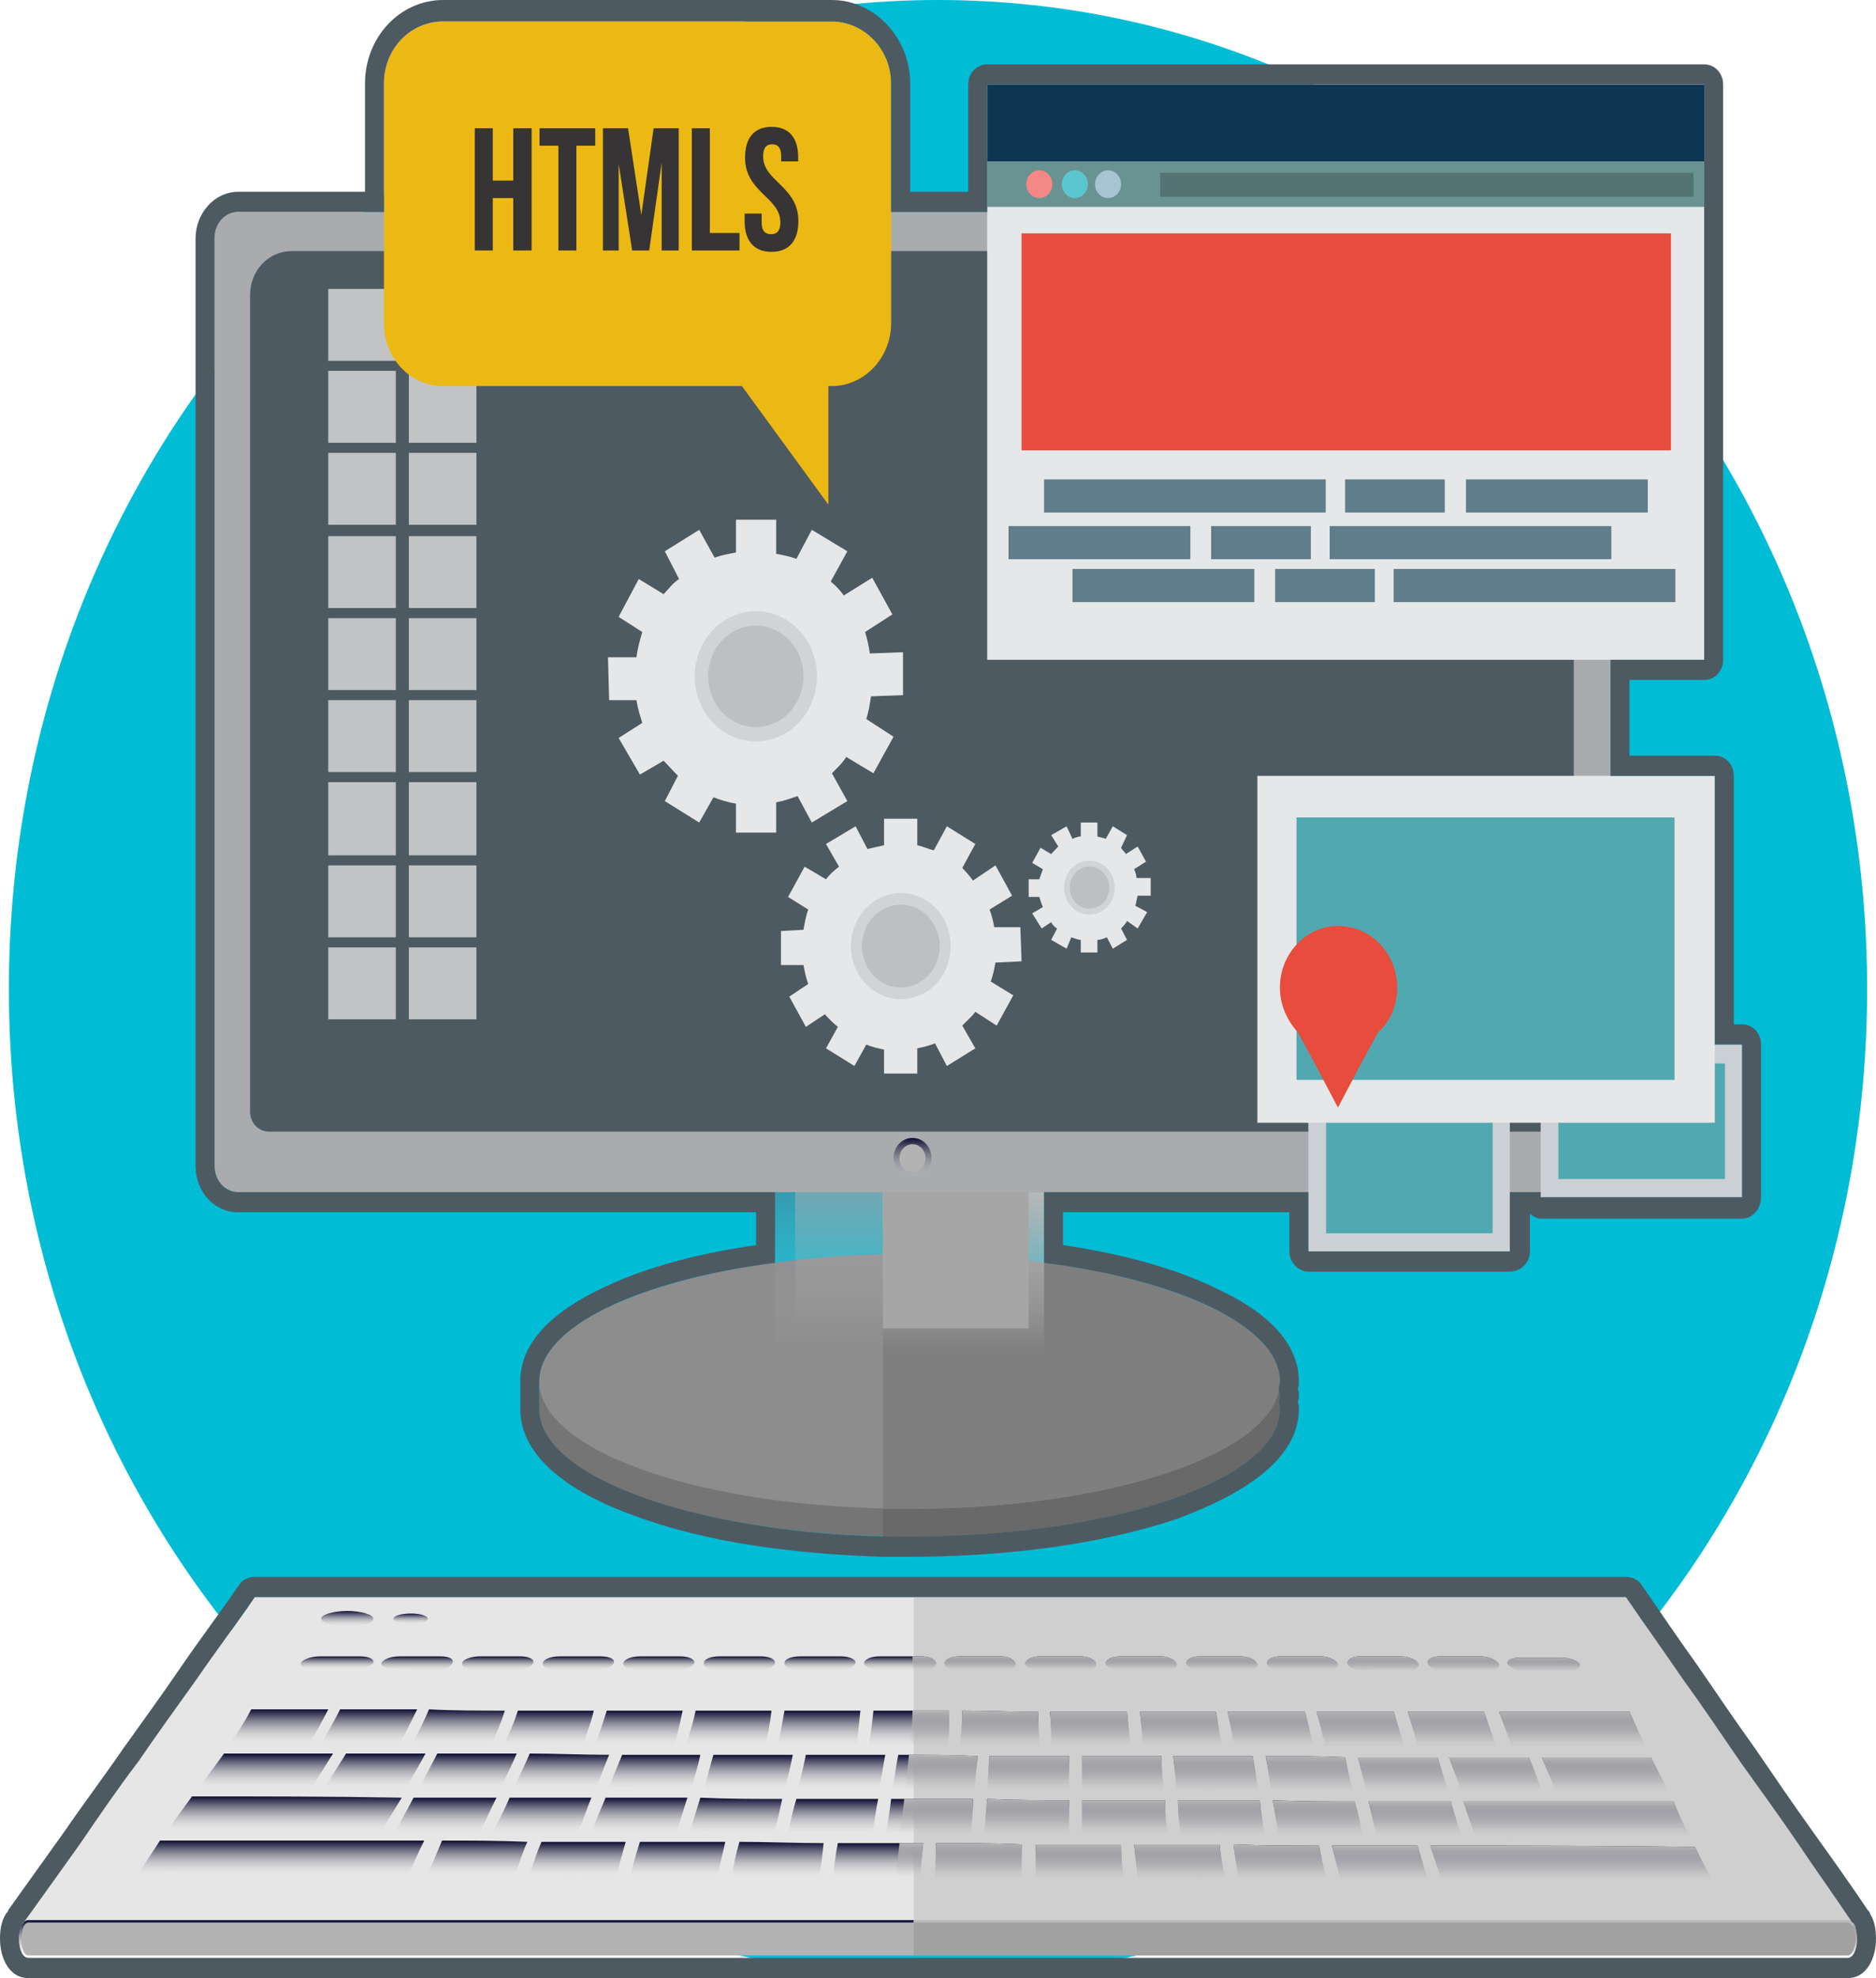 <svg width="37" height="39" viewBox="0 0 37 39" fill="none" xmlns="http://www.w3.org/2000/svg">
<g clip-path="url(#clip0_346_3)">
<path d="M18.5 0C28.618 0 36.825 8.733 36.825 19.5C36.825 30.267 28.618 39 18.5 39C8.382 39 0.175 30.267 0.175 19.5C0.175 8.733 8.382 0 18.5 0Z" fill="#00BCD5"/>
<path d="M25.22 27.633C25.22 27.683 25.243 27.733 25.243 27.782C25.243 29.175 21.971 30.294 17.927 30.294C13.907 30.294 10.635 29.175 10.635 27.782C10.635 27.733 10.635 27.683 10.635 27.633C10.635 27.608 10.635 27.559 10.635 27.509C10.635 26.116 13.907 24.997 17.927 24.997C21.971 24.997 25.243 26.116 25.243 27.509C25.243 27.559 25.22 27.608 25.22 27.633Z" fill="#757575"/>
<path d="M25.22 27.633C25.22 27.683 25.243 27.733 25.243 27.782C25.243 29.175 21.971 30.294 17.927 30.294C17.764 30.294 17.576 30.294 17.413 30.294V24.997C17.576 24.997 17.764 24.997 17.927 24.997C21.971 24.997 25.243 26.116 25.243 27.509C25.243 27.559 25.22 27.608 25.22 27.633Z" fill="#696969"/>
<path d="M17.413 24.997C17.576 24.997 17.764 24.997 17.927 24.997C21.831 24.997 25.009 26.041 25.22 27.385C25.009 28.703 21.831 29.747 17.927 29.747C17.764 29.747 17.576 29.747 17.413 29.747V24.997Z" fill="#757575"/>
<path d="M17.927 24.723C21.955 24.723 25.22 25.848 25.22 27.235C25.22 28.623 21.955 29.747 17.927 29.747C13.9 29.747 10.635 28.623 10.635 27.235C10.635 25.848 13.9 24.723 17.927 24.723Z" fill="#8D8D8D"/>
<path d="M17.927 24.723C21.971 24.723 25.243 25.843 25.243 27.235C25.243 28.628 21.971 29.747 17.927 29.747C17.764 29.747 17.576 29.747 17.413 29.747V24.723C17.576 24.723 17.764 24.723 17.927 24.723Z" fill="#7F7F7F"/>
<path d="M15.286 19.898H20.592V26.613H15.286V19.898Z" fill="url(#paint0_linear_346_3)"/>
<path d="M20.592 23.504V26.613H17.413V23.504H20.592Z" fill="url(#paint1_linear_346_3)"/>
<path d="M15.683 20.321H20.288V26.191H15.683V20.321Z" fill="url(#paint2_linear_346_3)"/>
<path d="M20.288 23.504V26.191H17.413V23.504H20.288Z" fill="#A6A6A6"/>
<path d="M4.698 4.179H31.273C31.531 4.179 31.765 4.402 31.765 4.701V22.982C31.765 23.281 31.531 23.504 31.273 23.504H4.698C4.441 23.504 4.231 23.281 4.231 22.982V4.701C4.231 4.402 4.441 4.179 4.698 4.179Z" fill="#A9ABAE"/>
<path d="M5.75 4.95H30.666C30.876 4.95 31.04 5.124 31.04 5.347V21.913C31.04 22.137 30.876 22.311 30.666 22.311H5.306C5.095 22.311 4.932 22.137 4.932 21.913V5.82C4.932 5.323 5.306 4.95 5.75 4.95Z" fill="#4E5A62"/>
<path d="M17.997 22.435C18.204 22.435 18.372 22.613 18.372 22.833C18.372 23.053 18.204 23.231 17.997 23.231C17.791 23.231 17.623 23.053 17.623 22.833C17.623 22.613 17.791 22.435 17.997 22.435Z" fill="url(#paint3_linear_346_3)"/>
<path d="M17.997 22.559C18.14 22.559 18.254 22.682 18.254 22.833C18.254 22.984 18.14 23.106 17.997 23.106C17.855 23.106 17.74 22.984 17.74 22.833C17.74 22.682 17.855 22.559 17.997 22.559Z" fill="#B3B3B3"/>
<path d="M6.474 5.696H7.807V7.114H6.474V5.696ZM8.064 18.679H9.396V20.097H8.064V18.679ZM6.474 18.679H7.807V20.097H6.474V18.679ZM8.064 17.062H9.396V18.48H8.064V17.062ZM6.474 17.062H7.807V18.48H6.474V17.062ZM8.064 15.421H9.396V16.864H8.064V15.421ZM6.474 15.421H7.807V16.864H6.474V15.421ZM8.064 13.804H9.396V15.222H8.064V13.804ZM6.474 13.804H7.807V15.222H6.474V13.804ZM8.064 12.188H9.396V13.605H8.064V12.188ZM6.474 12.188H7.807V13.605H6.474V12.188ZM8.064 10.571H9.396V11.988H8.064V10.571ZM6.474 10.571H7.807V11.988H6.474V10.571ZM8.064 8.929H9.396V10.347H8.064V8.929ZM6.474 8.929H7.807V10.347H6.474V8.929ZM8.064 7.312H9.396V8.73H8.064V7.312ZM6.474 7.312H7.807V8.73H6.474V7.312ZM8.064 5.696H9.396V7.114H8.064V5.696Z" fill="#C2C3C5"/>
<path d="M29.778 21.664H25.804V24.673H29.778V21.664Z" fill="#CBD0D4"/>
<path d="M29.44 22.037H26.155V24.315H29.44V22.037Z" fill="#51A8B1"/>
<path d="M34.359 20.594H30.386V23.604H34.359V20.594Z" fill="#CBD0D4"/>
<path d="M34.021 20.968H30.736V23.245H34.021V20.968Z" fill="#51A8B1"/>
<path d="M33.821 15.297H24.799V22.136H33.821V15.297Z" fill="#E6E7E8"/>
<path d="M33.027 16.117H25.571V21.291H33.027V16.117Z" fill="#51A8B1"/>
<path d="M16.408 0.423H8.742C8.087 0.423 7.573 0.97 7.573 1.641V6.367C7.573 7.064 8.087 7.611 8.742 7.611H14.632L16.338 9.949V7.611H16.408C17.039 7.611 17.576 7.064 17.576 6.367V1.642C17.576 0.97 17.039 0.423 16.408 0.423Z" fill="#ECB814"/>
<path d="M9.719 4.938H9.364V2.529H9.719V3.561H10.123V2.529H10.485V4.938H10.123V3.905H9.719V4.938Z" fill="#373435"/>
<path d="M10.641 2.529H11.74V2.873H11.368V4.938H11.013V2.873H10.641V2.529Z" fill="#373435"/>
<path d="M12.649 4.239L12.891 2.529H13.386V4.938H13.05V3.21L12.804 4.938H12.468L12.202 3.234V4.938H11.892V2.529H12.387L12.649 4.239Z" fill="#373435"/>
<path d="M13.645 2.529H14V4.594H14.585V4.938H13.645V2.529Z" fill="#373435"/>
<path d="M15.219 2.501C15.565 2.501 15.743 2.721 15.743 3.107V3.182H15.407V3.083C15.407 2.911 15.342 2.845 15.229 2.845C15.116 2.845 15.051 2.911 15.051 3.083C15.051 3.578 15.746 3.671 15.746 4.359C15.746 4.745 15.565 4.965 15.216 4.965C14.867 4.965 14.686 4.745 14.686 4.359V4.211H15.022V4.384C15.022 4.556 15.093 4.618 15.206 4.618C15.319 4.618 15.391 4.556 15.391 4.384C15.391 3.888 14.695 3.795 14.695 3.107C14.695 2.721 14.873 2.501 15.219 2.501Z" fill="#373435"/>
<path d="M19.517 17.933C19.563 18.057 19.587 18.157 19.61 18.281H20.124L20.148 18.953L19.634 18.978C19.61 19.102 19.587 19.227 19.54 19.351L19.984 19.624L19.657 20.221L19.236 19.948C19.166 20.047 19.072 20.122 18.979 20.221L19.236 20.669L18.675 21.017L18.441 20.569C18.325 20.619 18.208 20.644 18.091 20.669V21.166H17.436V20.694C17.32 20.669 17.203 20.644 17.086 20.594L16.852 21.017L16.291 20.669L16.525 20.246C16.431 20.172 16.361 20.097 16.268 19.997L15.894 20.246L15.567 19.649L15.941 19.4C15.894 19.276 15.87 19.152 15.847 19.027H15.403V18.356L15.847 18.331C15.87 18.207 15.894 18.057 15.941 17.933L15.543 17.684L15.87 17.087L16.291 17.336C16.361 17.236 16.455 17.162 16.548 17.087L16.291 16.64L16.875 16.291L17.109 16.739C17.226 16.714 17.32 16.689 17.436 16.665V16.142H18.091V16.665C18.208 16.689 18.301 16.739 18.418 16.764L18.675 16.291L19.236 16.64L18.979 17.112C19.049 17.187 19.119 17.261 19.189 17.361L19.634 17.062L19.961 17.659L19.517 17.933Z" fill="#E6E7E8"/>
<path d="M18.612 18.116C18.89 18.613 18.738 19.255 18.271 19.552C17.805 19.848 17.201 19.686 16.922 19.189C16.644 18.693 16.796 18.05 17.263 17.754C17.729 17.458 18.333 17.62 18.612 18.116Z" fill="#D2D3D5"/>
<path d="M18.425 18.234C18.643 18.622 18.524 19.123 18.16 19.354C17.797 19.585 17.325 19.458 17.109 19.071C16.891 18.684 17.01 18.183 17.374 17.952C17.738 17.721 18.208 17.847 18.425 18.234Z" fill="#BDBFC1"/>
<path d="M22.368 17.137C22.392 17.187 22.415 17.261 22.415 17.311H22.695V17.659H22.438C22.415 17.734 22.415 17.784 22.392 17.858L22.625 17.983L22.438 18.306L22.228 18.157C22.205 18.206 22.158 18.256 22.111 18.306L22.228 18.53L21.948 18.704L21.831 18.48C21.761 18.505 21.714 18.53 21.644 18.53V18.779H21.316V18.53C21.27 18.53 21.199 18.505 21.129 18.48L21.036 18.704L20.732 18.53L20.849 18.306C20.802 18.281 20.756 18.232 20.732 18.182L20.545 18.306L20.358 18.008L20.569 17.883C20.545 17.834 20.522 17.759 20.498 17.684H20.288V17.336H20.498C20.521 17.261 20.545 17.212 20.569 17.137L20.358 17.013L20.522 16.714L20.732 16.839C20.779 16.789 20.826 16.739 20.872 16.689L20.732 16.466L21.036 16.291L21.153 16.54C21.199 16.515 21.27 16.491 21.316 16.491V16.217H21.644V16.491C21.714 16.515 21.761 16.515 21.807 16.54L21.948 16.291L22.228 16.466L22.111 16.714C22.135 16.764 22.181 16.789 22.205 16.839L22.438 16.689L22.602 16.988L22.368 17.137Z" fill="#E6E7E8"/>
<path d="M21.916 17.228C22.058 17.48 21.981 17.807 21.743 17.958C21.506 18.109 21.199 18.026 21.057 17.774C20.916 17.521 20.993 17.195 21.23 17.043C21.468 16.893 21.775 16.975 21.916 17.228Z" fill="#D2D3D5"/>
<path d="M21.822 17.288C21.933 17.485 21.872 17.74 21.687 17.857C21.502 17.975 21.263 17.91 21.152 17.713C21.042 17.517 21.102 17.262 21.287 17.144C21.472 17.027 21.712 17.091 21.822 17.288Z" fill="#BDBFC1"/>
<path d="M17.062 12.461C17.109 12.611 17.133 12.735 17.156 12.884L17.81 12.859V13.705L17.179 13.729C17.156 13.879 17.133 14.028 17.086 14.177L17.623 14.525L17.226 15.246L16.689 14.923C16.619 15.047 16.502 15.147 16.408 15.246L16.712 15.794L16.011 16.217L15.73 15.695C15.59 15.744 15.45 15.794 15.309 15.819V16.416H14.515V15.844C14.351 15.819 14.211 15.769 14.071 15.72L13.79 16.217L13.112 15.794L13.37 15.296C13.276 15.197 13.183 15.098 13.089 14.998L12.621 15.271L12.201 14.55L12.668 14.252C12.621 14.103 12.575 13.953 12.552 13.804H12.014L11.991 12.959H12.552C12.575 12.785 12.621 12.611 12.668 12.461L12.201 12.162L12.598 11.416L13.089 11.715C13.183 11.615 13.276 11.491 13.393 11.416L13.112 10.869L13.79 10.446L14.094 10.994C14.234 10.944 14.375 10.919 14.515 10.894V10.247H15.309V10.919C15.45 10.944 15.566 10.969 15.707 11.018L16.011 10.446L16.712 10.869L16.384 11.466C16.478 11.541 16.571 11.64 16.642 11.74L17.203 11.391L17.6 12.113L17.062 12.461Z" fill="#E6E7E8"/>
<path d="M15.942 12.676C16.284 13.285 16.097 14.072 15.525 14.435C14.954 14.799 14.213 14.6 13.872 13.991C13.531 13.383 13.718 12.596 14.289 12.232C14.861 11.869 15.601 12.068 15.942 12.676Z" fill="#D2D3D5"/>
<path d="M15.714 12.821C15.981 13.295 15.835 13.909 15.389 14.193C14.943 14.476 14.367 14.321 14.1 13.847C13.834 13.372 13.98 12.758 14.425 12.475C14.871 12.192 15.448 12.347 15.714 12.821Z" fill="#BDBFC1"/>
<path d="M33.611 1.667H19.47V13.008H33.611V1.667Z" fill="#E6E7E8"/>
<path d="M19.47 1.667H33.611V3.184H19.47V1.667Z" fill="#0D3652"/>
<path d="M19.47 4.079H33.611V3.184H19.47V4.079Z" fill="#699392"/>
<path d="M26.147 9.452H20.592V10.105H26.147V9.452Z" fill="#607D8B"/>
<path d="M28.495 9.452H26.529V10.105H28.495V9.452Z" fill="#607D8B"/>
<path d="M32.499 9.452H28.913V10.105H32.499V9.452Z" fill="#607D8B"/>
<path d="M31.78 10.372H26.225V11.025H31.78V10.372Z" fill="#607D8B"/>
<path d="M25.854 10.372H23.887V11.025H25.854V10.372Z" fill="#607D8B"/>
<path d="M23.477 10.372H19.891V11.025H23.477V10.372Z" fill="#607D8B"/>
<path d="M33.043 11.217H27.487V11.871H33.043V11.217Z" fill="#607D8B"/>
<path d="M27.116 11.217H25.149V11.871H27.116V11.217Z" fill="#607D8B"/>
<path d="M24.739 11.217H21.153V11.871H24.739V11.217Z" fill="#607D8B"/>
<path d="M20.498 3.358C20.64 3.358 20.756 3.48 20.756 3.632C20.756 3.783 20.64 3.905 20.498 3.905C20.356 3.905 20.241 3.783 20.241 3.632C20.241 3.481 20.356 3.358 20.498 3.358Z" fill="#F48884"/>
<path d="M21.199 3.358C21.341 3.358 21.456 3.48 21.456 3.632C21.456 3.783 21.341 3.905 21.199 3.905C21.058 3.905 20.942 3.783 20.942 3.632C20.942 3.481 21.058 3.358 21.199 3.358Z" fill="#5CC6D0"/>
<path d="M21.854 3.358C21.996 3.358 22.111 3.48 22.111 3.632C22.111 3.783 21.996 3.905 21.854 3.905C21.712 3.905 21.597 3.783 21.597 3.632C21.597 3.481 21.712 3.358 21.854 3.358Z" fill="#A7C4D2"/>
<path d="M22.883 3.88H33.4V3.408H22.883V3.88Z" fill="#537473"/>
<path d="M32.956 4.601H20.148V8.879H32.956V4.601Z" fill="#E84E40"/>
<path d="M34.359 20.196H34.195V15.297C34.195 15.073 34.031 14.899 33.821 14.899H32.138V13.406H33.611C33.821 13.406 33.985 13.232 33.985 13.008V1.666C33.985 1.443 33.821 1.269 33.611 1.269H19.47C19.26 1.269 19.096 1.443 19.096 1.666V3.781H17.951V1.642C17.951 0.746 17.249 0 16.408 0H8.742C7.877 0 7.199 0.746 7.199 1.642V3.781H4.698C4.231 3.781 3.857 4.203 3.857 4.701V22.982C3.857 23.504 4.231 23.902 4.698 23.902H14.912V24.549C13.86 24.698 12.715 24.972 11.78 25.445C11.126 25.768 10.261 26.34 10.261 27.235C10.261 27.285 10.261 27.335 10.261 27.385C10.261 27.434 10.261 27.459 10.261 27.509C10.261 27.559 10.261 27.608 10.261 27.633C10.261 27.683 10.261 27.733 10.261 27.782C10.261 28.902 11.64 29.573 12.481 29.872C14.001 30.444 15.801 30.643 17.413 30.693C17.577 30.693 17.764 30.693 17.927 30.693C19.657 30.693 21.574 30.494 23.21 29.947C24.075 29.623 25.617 28.952 25.617 27.782C25.617 27.733 25.617 27.683 25.594 27.633C25.617 27.608 25.617 27.559 25.617 27.509C25.617 27.459 25.617 27.434 25.594 27.385C25.617 27.335 25.617 27.285 25.617 27.235C25.617 26.34 24.752 25.768 24.075 25.445C23.14 24.972 21.994 24.698 20.966 24.549V23.902H25.43V24.673C25.43 24.897 25.617 25.071 25.804 25.071H29.778C29.988 25.071 30.175 24.898 30.175 24.673V23.927C30.222 23.977 30.315 24.027 30.386 24.027H34.359C34.569 24.027 34.733 23.828 34.733 23.604V20.594C34.733 20.37 34.569 20.196 34.359 20.196ZM34.359 23.604H30.386V23.504H29.778V24.673H25.804V23.504H20.592V24.897C23.303 25.245 25.243 26.166 25.243 27.235C25.243 27.285 25.22 27.335 25.22 27.384C25.22 27.409 25.243 27.459 25.243 27.509C25.243 27.559 25.22 27.608 25.22 27.633C25.22 27.683 25.243 27.733 25.243 27.782C25.243 29.175 21.971 30.294 17.927 30.294C17.764 30.294 17.576 30.294 17.413 30.294C13.627 30.195 10.635 29.101 10.635 27.782C10.635 27.733 10.635 27.683 10.635 27.633C10.635 27.608 10.635 27.559 10.635 27.509C10.635 27.459 10.635 27.409 10.635 27.384C10.635 27.335 10.635 27.285 10.635 27.235C10.635 26.166 12.575 25.245 15.286 24.897V23.504H4.698C4.441 23.504 4.231 23.281 4.231 22.982V4.701C4.231 4.402 4.441 4.179 4.698 4.179H7.573V1.641C7.573 0.97 8.087 0.423 8.742 0.423H16.408C17.039 0.423 17.576 0.97 17.576 1.641V4.179H19.47V4.079V3.184V1.666H33.611V3.184V4.079V13.008H31.765V15.297H33.821V20.594H34.359V23.604H34.359Z" fill="#4E5A62"/>
<path d="M5.025 31.488C7.269 31.488 9.536 31.488 11.78 31.488C14.024 31.488 16.291 31.488 18.535 31.488C20.802 31.488 23.046 31.488 25.313 31.488C27.557 31.488 29.824 31.488 32.068 31.488C32.442 32.036 32.816 32.558 33.19 33.105C33.587 33.652 33.938 34.175 34.312 34.722C34.686 35.244 35.083 35.791 35.457 36.339C35.831 36.861 36.205 37.408 36.579 37.955C33.564 37.955 30.549 37.955 27.534 37.955C24.518 37.955 21.503 37.955 18.488 37.955C15.496 37.955 12.481 37.955 9.466 37.955C6.451 37.955 3.436 37.955 0.444 37.955C0.818 37.408 1.192 36.861 1.589 36.339C1.963 35.791 2.337 35.244 2.735 34.722C3.109 34.175 3.506 33.627 3.88 33.105C4.254 32.558 4.651 32.036 5.025 31.488Z" fill="#E6E6E6"/>
<path d="M0.561 37.856H36.439C36.556 37.856 36.626 38.03 36.626 38.229C36.626 38.428 36.556 38.602 36.439 38.602H0.561C0.444 38.602 0.374 38.428 0.374 38.229C0.374 38.03 0.444 37.856 0.561 37.856Z" fill="url(#paint4_linear_346_3)"/>
<path d="M0.561 37.906C0.444 37.906 0.421 38.154 0.421 38.229C0.421 38.303 0.444 38.552 0.561 38.552H36.439C36.556 38.552 36.602 38.303 36.602 38.229C36.602 38.154 36.556 37.906 36.439 37.906H0.561Z" fill="#B3B3B3"/>
<path d="M18.021 31.488H18.535C20.802 31.488 23.046 31.488 25.313 31.488C27.557 31.488 29.824 31.488 32.068 31.488C32.442 32.036 32.816 32.558 33.19 33.105C33.587 33.652 33.938 34.175 34.312 34.722C34.686 35.244 35.083 35.791 35.457 36.339C35.831 36.861 36.205 37.408 36.579 37.955C33.564 37.955 30.549 37.955 27.534 37.955C24.518 37.955 21.503 37.955 18.488 37.955H18.021V31.488Z" fill="#CFCFCF"/>
<path d="M3.155 36.289C4.885 36.289 6.615 36.289 8.368 36.289C8.251 36.513 8.157 36.736 8.064 36.96C6.287 36.96 4.511 36.935 2.735 36.935C2.852 36.736 3.015 36.513 3.155 36.289Z" fill="url(#paint5_linear_346_3)"/>
<path d="M8.718 36.289C9.279 36.289 9.84 36.289 10.401 36.314C10.308 36.513 10.238 36.736 10.168 36.96C9.583 36.96 8.999 36.96 8.438 36.96C8.531 36.736 8.625 36.513 8.718 36.289Z" fill="url(#paint6_linear_346_3)"/>
<path d="M10.682 36.314C11.242 36.314 11.804 36.314 12.341 36.314C12.271 36.538 12.224 36.761 12.154 36.985C11.593 36.985 11.009 36.985 10.448 36.96C10.518 36.736 10.588 36.513 10.682 36.314Z" fill="url(#paint7_linear_346_3)"/>
<path d="M12.621 36.314C13.183 36.314 13.743 36.314 14.304 36.314C14.258 36.538 14.188 36.761 14.164 36.985C13.58 36.985 13.019 36.985 12.434 36.985C12.481 36.761 12.552 36.538 12.621 36.314Z" fill="url(#paint8_linear_346_3)"/>
<path d="M14.585 36.314C15.123 36.314 15.683 36.339 16.244 36.339C16.221 36.562 16.198 36.786 16.151 37.01C15.59 37.01 15.005 36.985 14.445 36.985C14.468 36.761 14.515 36.538 14.585 36.314Z" fill="url(#paint9_linear_346_3)"/>
<path d="M16.525 36.339C17.086 36.339 17.647 36.339 18.208 36.339C18.185 36.562 18.161 36.786 18.161 37.01C17.576 37.01 17.016 37.01 16.431 37.01C16.455 36.786 16.478 36.562 16.525 36.339Z" fill="url(#paint10_linear_346_3)"/>
<path d="M18.465 36.339C19.026 36.339 19.587 36.339 20.148 36.364C20.148 36.587 20.148 36.811 20.148 37.035C19.587 37.035 19.003 37.01 18.441 37.01C18.441 36.786 18.465 36.562 18.465 36.339Z" fill="url(#paint11_linear_346_3)"/>
<path d="M20.428 36.364C20.989 36.364 21.55 36.364 22.111 36.364C22.111 36.587 22.135 36.811 22.158 37.035C21.573 37.035 21.013 37.035 20.428 37.035C20.428 36.811 20.428 36.587 20.428 36.364Z" fill="url(#paint12_linear_346_3)"/>
<path d="M22.368 36.364C22.929 36.364 23.49 36.364 24.051 36.364C24.074 36.587 24.121 36.836 24.168 37.06C23.584 37.06 22.999 37.035 22.438 37.035C22.415 36.811 22.392 36.587 22.368 36.364Z" fill="url(#paint13_linear_346_3)"/>
<path d="M24.331 36.364C24.892 36.388 25.453 36.388 26.014 36.388C26.061 36.612 26.108 36.836 26.155 37.06C25.57 37.06 25.009 37.06 24.425 37.06C24.402 36.836 24.355 36.612 24.331 36.364Z" fill="url(#paint14_linear_346_3)"/>
<path d="M26.271 36.388C26.833 36.388 27.393 36.388 27.954 36.388C28.024 36.612 28.095 36.836 28.165 37.085C27.58 37.06 27.02 37.06 26.435 37.06C26.389 36.836 26.318 36.612 26.271 36.388Z" fill="url(#paint15_linear_346_3)"/>
<path d="M28.212 36.388C29.964 36.388 31.694 36.388 33.424 36.413C33.541 36.637 33.657 36.861 33.774 37.085C31.998 37.085 30.222 37.085 28.445 37.085C28.352 36.836 28.282 36.612 28.212 36.388Z" fill="url(#paint16_linear_346_3)"/>
<path d="M8.157 35.443C8.718 35.443 9.256 35.443 9.793 35.443C9.676 35.667 9.583 35.891 9.466 36.115C8.905 36.115 8.344 36.115 7.807 36.09C7.924 35.866 8.041 35.667 8.157 35.443Z" fill="url(#paint17_linear_346_3)"/>
<path d="M10.05 35.443C10.588 35.443 11.126 35.443 11.664 35.443C11.57 35.667 11.5 35.891 11.406 36.115C10.845 36.115 10.284 36.115 9.723 36.115C9.84 35.891 9.957 35.667 10.05 35.443Z" fill="url(#paint18_linear_346_3)"/>
<path d="M11.944 35.443C12.481 35.443 13.019 35.443 13.557 35.443C13.486 35.667 13.416 35.891 13.346 36.115C12.785 36.115 12.224 36.115 11.663 36.115C11.757 35.891 11.85 35.667 11.944 35.443Z" fill="url(#paint19_linear_346_3)"/>
<path d="M13.813 35.443C14.351 35.468 14.889 35.468 15.427 35.468C15.38 35.692 15.333 35.916 15.263 36.14C14.725 36.14 14.164 36.14 13.603 36.115C13.673 35.891 13.743 35.667 13.813 35.443Z" fill="url(#paint20_linear_346_3)"/>
<path d="M15.707 35.468C16.244 35.468 16.782 35.468 17.32 35.468C17.273 35.692 17.249 35.916 17.203 36.14C16.642 36.14 16.104 36.14 15.543 36.14C15.59 35.916 15.637 35.692 15.707 35.468Z" fill="url(#paint21_linear_346_3)"/>
<path d="M17.576 35.468C18.114 35.468 18.652 35.468 19.19 35.468C19.19 35.717 19.166 35.941 19.143 36.165C18.582 36.14 18.021 36.14 17.483 36.14C17.507 35.916 17.553 35.692 17.576 35.468Z" fill="url(#paint22_linear_346_3)"/>
<path d="M19.47 35.468C20.008 35.493 20.545 35.493 21.083 35.493C21.083 35.717 21.083 35.941 21.083 36.164C20.522 36.164 19.961 36.164 19.423 36.164C19.423 35.941 19.447 35.717 19.47 35.468Z" fill="url(#paint23_linear_346_3)"/>
<path d="M21.34 35.493C21.878 35.493 22.415 35.493 22.976 35.493C22.976 35.717 23 35.941 23.023 36.164C22.462 36.164 21.901 36.164 21.34 36.164C21.34 35.941 21.34 35.717 21.34 35.493Z" fill="url(#paint24_linear_346_3)"/>
<path d="M23.233 35.493C23.77 35.493 24.308 35.493 24.846 35.493C24.869 35.742 24.916 35.965 24.939 36.189C24.378 36.189 23.841 36.189 23.28 36.165C23.256 35.941 23.233 35.717 23.233 35.493Z" fill="url(#paint25_linear_346_3)"/>
<path d="M25.103 35.493C25.641 35.518 26.201 35.518 26.715 35.518C26.786 35.742 26.832 35.965 26.879 36.189C26.318 36.189 25.781 36.189 25.22 36.189C25.173 35.965 25.149 35.742 25.103 35.493Z" fill="url(#paint26_linear_346_3)"/>
<path d="M26.996 35.518C27.534 35.518 28.071 35.518 28.609 35.518C28.679 35.742 28.749 35.965 28.819 36.189C28.258 36.189 27.721 36.189 27.16 36.189C27.09 35.965 27.043 35.742 26.996 35.518Z" fill="url(#paint27_linear_346_3)"/>
<path d="M28.866 35.518C30.245 35.518 31.624 35.518 33.003 35.518C33.096 35.742 33.213 35.99 33.33 36.214C31.904 36.214 30.502 36.214 29.099 36.189C29.006 35.965 28.936 35.742 28.866 35.518Z" fill="url(#paint28_linear_346_3)"/>
<path d="M3.787 35.418C5.166 35.418 6.545 35.418 7.924 35.443C7.783 35.667 7.667 35.866 7.526 36.09C6.124 36.09 4.698 36.09 3.296 36.09C3.459 35.866 3.623 35.642 3.787 35.418Z" fill="url(#paint29_linear_346_3)"/>
<path d="M6.825 34.573C7.339 34.573 7.854 34.573 8.391 34.573C8.274 34.797 8.134 35.02 8.017 35.244C7.48 35.244 6.942 35.244 6.404 35.244C6.545 35.02 6.685 34.797 6.825 34.573Z" fill="url(#paint30_linear_346_3)"/>
<path d="M8.625 34.573C9.162 34.573 9.676 34.573 10.191 34.573C10.097 34.797 9.98 35.02 9.887 35.244C9.349 35.244 8.812 35.244 8.274 35.244C8.391 35.02 8.508 34.797 8.625 34.573Z" fill="url(#paint31_linear_346_3)"/>
<path d="M10.448 34.573C10.962 34.573 11.5 34.598 12.014 34.598C11.92 34.821 11.85 35.02 11.757 35.244C11.219 35.244 10.682 35.244 10.144 35.244C10.238 35.02 10.354 34.797 10.448 34.573Z" fill="url(#paint32_linear_346_3)"/>
<path d="M12.271 34.598C12.785 34.598 13.299 34.598 13.813 34.598C13.767 34.821 13.697 35.045 13.626 35.269C13.089 35.269 12.552 35.269 12.014 35.244C12.084 35.045 12.178 34.821 12.271 34.598Z" fill="url(#paint33_linear_346_3)"/>
<path d="M14.071 34.598C14.608 34.598 15.122 34.598 15.637 34.598C15.59 34.821 15.543 35.045 15.473 35.269C14.936 35.269 14.421 35.269 13.884 35.269C13.954 35.045 14.001 34.821 14.071 34.598Z" fill="url(#paint34_linear_346_3)"/>
<path d="M15.894 34.598C16.408 34.598 16.922 34.598 17.46 34.598C17.413 34.821 17.39 35.045 17.343 35.269C16.805 35.269 16.268 35.269 15.73 35.269C15.801 35.045 15.847 34.821 15.894 34.598Z" fill="url(#paint35_linear_346_3)"/>
<path d="M17.717 34.598C18.231 34.598 18.745 34.598 19.283 34.623C19.26 34.846 19.236 35.07 19.213 35.294C18.675 35.294 18.138 35.294 17.6 35.269C17.647 35.045 17.67 34.821 17.717 34.598Z" fill="url(#paint36_linear_346_3)"/>
<path d="M19.517 34.623C20.031 34.623 20.569 34.623 21.083 34.623C21.083 34.846 21.083 35.07 21.083 35.294C20.545 35.294 20.007 35.294 19.47 35.294C19.493 35.07 19.493 34.846 19.517 34.623Z" fill="url(#paint37_linear_346_3)"/>
<path d="M21.34 34.623C21.854 34.623 22.368 34.623 22.906 34.623C22.906 34.846 22.929 35.07 22.953 35.294C22.415 35.294 21.878 35.294 21.34 35.294C21.34 35.07 21.34 34.846 21.34 34.623Z" fill="url(#paint38_linear_346_3)"/>
<path d="M23.14 34.623C23.677 34.623 24.192 34.623 24.706 34.623C24.752 34.846 24.776 35.07 24.822 35.319C24.285 35.319 23.747 35.294 23.21 35.294C23.186 35.07 23.163 34.846 23.14 34.623Z" fill="url(#paint39_linear_346_3)"/>
<path d="M24.963 34.623C25.477 34.623 26.014 34.623 26.529 34.647C26.575 34.871 26.622 35.095 26.692 35.319C26.155 35.319 25.617 35.319 25.079 35.319C25.033 35.095 25.009 34.846 24.963 34.623Z" fill="url(#paint40_linear_346_3)"/>
<path d="M26.786 34.647C27.3 34.647 27.814 34.647 28.352 34.647C28.422 34.871 28.492 35.095 28.562 35.319C28.024 35.319 27.487 35.319 26.95 35.319C26.903 35.095 26.833 34.871 26.786 34.647Z" fill="url(#paint41_linear_346_3)"/>
<path d="M28.585 34.647C29.123 34.647 29.637 34.647 30.151 34.647C30.245 34.871 30.339 35.095 30.409 35.319C29.894 35.319 29.357 35.319 28.819 35.319C28.749 35.095 28.656 34.871 28.585 34.647Z" fill="url(#paint42_linear_346_3)"/>
<path d="M30.409 34.647C31.133 34.647 31.858 34.647 32.559 34.647C32.676 34.871 32.793 35.095 32.91 35.319C32.162 35.319 31.414 35.319 30.689 35.319C30.596 35.095 30.502 34.871 30.409 34.647Z" fill="url(#paint43_linear_346_3)"/>
<path d="M4.418 34.573C5.119 34.573 5.843 34.573 6.568 34.573C6.428 34.797 6.287 35.02 6.147 35.244C5.399 35.244 4.675 35.244 3.927 35.244C4.091 35.02 4.254 34.797 4.418 34.573Z" fill="url(#paint44_linear_346_3)"/>
<path d="M4.955 33.702C5.47 33.702 5.96 33.702 6.475 33.702C6.357 33.926 6.241 34.15 6.1 34.373C5.563 34.373 5.049 34.373 4.534 34.373C4.698 34.15 4.838 33.926 4.955 33.702Z" fill="url(#paint45_linear_346_3)"/>
<path d="M6.708 33.702C7.199 33.702 7.713 33.702 8.228 33.702C8.111 33.926 8.017 34.15 7.877 34.373C7.363 34.373 6.849 34.373 6.334 34.373C6.474 34.15 6.591 33.926 6.708 33.702Z" fill="url(#paint46_linear_346_3)"/>
<path d="M8.461 33.702C8.952 33.727 9.466 33.727 9.957 33.727C9.887 33.951 9.793 34.175 9.7 34.373C9.162 34.373 8.648 34.373 8.134 34.373C8.251 34.15 8.368 33.926 8.461 33.702Z" fill="url(#paint47_linear_346_3)"/>
<path d="M10.214 33.727C10.705 33.727 11.219 33.727 11.71 33.727C11.663 33.951 11.57 34.175 11.5 34.398C10.962 34.398 10.448 34.398 9.934 34.398C10.05 34.175 10.144 33.951 10.214 33.727Z" fill="url(#paint48_linear_346_3)"/>
<path d="M11.967 33.727C12.458 33.727 12.972 33.727 13.463 33.727C13.416 33.951 13.37 34.175 13.299 34.398C12.762 34.398 12.247 34.398 11.733 34.398C11.827 34.175 11.897 33.951 11.967 33.727Z" fill="url(#paint49_linear_346_3)"/>
<path d="M13.72 33.727C14.211 33.727 14.725 33.727 15.216 33.727C15.193 33.951 15.146 34.175 15.099 34.398C14.585 34.398 14.071 34.398 13.533 34.398C13.603 34.175 13.673 33.951 13.72 33.727Z" fill="url(#paint50_linear_346_3)"/>
<path d="M15.473 33.727C15.964 33.727 16.478 33.727 16.969 33.727C16.946 33.951 16.922 34.175 16.899 34.398C16.385 34.398 15.847 34.398 15.333 34.398C15.403 34.175 15.427 33.951 15.473 33.727Z" fill="url(#paint51_linear_346_3)"/>
<path d="M17.226 33.727C17.717 33.727 18.231 33.727 18.722 33.727C18.722 33.951 18.722 34.175 18.699 34.423C18.185 34.398 17.647 34.398 17.133 34.398C17.179 34.175 17.203 33.951 17.226 33.727Z" fill="url(#paint52_linear_346_3)"/>
<path d="M18.979 33.727C19.47 33.727 19.984 33.752 20.475 33.752C20.475 33.976 20.498 34.2 20.498 34.423C19.961 34.423 19.47 34.423 18.932 34.423C18.956 34.2 18.979 33.951 18.979 33.727Z" fill="url(#paint53_linear_346_3)"/>
<path d="M20.709 33.752C21.223 33.752 21.737 33.752 22.228 33.752C22.251 33.976 22.275 34.2 22.298 34.423C21.761 34.423 21.246 34.423 20.732 34.423C20.732 34.2 20.732 33.976 20.709 33.752Z" fill="url(#paint54_linear_346_3)"/>
<path d="M22.485 33.752C22.976 33.752 23.467 33.752 23.981 33.752C24.028 33.976 24.051 34.2 24.098 34.423C23.56 34.423 23.046 34.423 22.532 34.423C22.532 34.2 22.508 33.976 22.485 33.752Z" fill="url(#paint55_linear_346_3)"/>
<path d="M24.215 33.752C24.729 33.752 25.22 33.752 25.734 33.752C25.804 33.976 25.851 34.2 25.898 34.423C25.36 34.423 24.846 34.423 24.332 34.423C24.308 34.2 24.262 33.976 24.215 33.752Z" fill="url(#paint56_linear_346_3)"/>
<path d="M25.968 33.752C26.482 33.752 26.996 33.752 27.487 33.752C27.557 33.976 27.627 34.2 27.697 34.448C27.183 34.448 26.669 34.448 26.131 34.424C26.085 34.2 26.038 33.976 25.968 33.752Z" fill="url(#paint57_linear_346_3)"/>
<path d="M27.767 33.752C28.258 33.752 28.772 33.752 29.264 33.752C29.357 33.976 29.427 34.224 29.521 34.448C29.006 34.448 28.492 34.448 27.978 34.448C27.908 34.224 27.837 33.976 27.767 33.752Z" fill="url(#paint58_linear_346_3)"/>
<path d="M29.567 33.752C30.432 33.752 31.273 33.752 32.138 33.752C32.255 34.001 32.349 34.224 32.465 34.448C31.577 34.448 30.712 34.448 29.824 34.448C29.731 34.224 29.661 33.976 29.567 33.752Z" fill="url(#paint59_linear_346_3)"/>
<path d="M6.311 32.657C6.568 32.657 6.849 32.657 7.105 32.657C7.269 32.657 7.386 32.707 7.363 32.782C7.316 32.856 7.152 32.906 7.012 32.906C6.732 32.906 6.451 32.906 6.171 32.906C6.007 32.906 5.913 32.856 5.937 32.782C5.984 32.707 6.147 32.657 6.311 32.657Z" fill="url(#paint60_linear_346_3)"/>
<path d="M7.877 32.657C8.157 32.657 8.414 32.657 8.695 32.657C8.858 32.657 8.952 32.707 8.928 32.782C8.905 32.856 8.765 32.931 8.601 32.931C8.321 32.931 8.04 32.906 7.783 32.906C7.62 32.906 7.503 32.856 7.526 32.782C7.573 32.707 7.713 32.657 7.877 32.657Z" fill="url(#paint61_linear_346_3)"/>
<path d="M9.466 32.657C9.723 32.657 10.004 32.657 10.261 32.657C10.425 32.657 10.541 32.707 10.518 32.782C10.495 32.856 10.354 32.931 10.191 32.931C9.91 32.931 9.63 32.931 9.373 32.931C9.209 32.931 9.093 32.856 9.116 32.782C9.139 32.707 9.303 32.657 9.466 32.657Z" fill="url(#paint62_linear_346_3)"/>
<path d="M11.032 32.657C11.313 32.657 11.57 32.657 11.85 32.657C12.014 32.657 12.131 32.707 12.107 32.782C12.084 32.856 11.944 32.931 11.78 32.931C11.5 32.931 11.242 32.931 10.962 32.931C10.799 32.931 10.682 32.856 10.705 32.782C10.728 32.707 10.868 32.657 11.032 32.657Z" fill="url(#paint63_linear_346_3)"/>
<path d="M12.621 32.657C12.879 32.657 13.159 32.657 13.416 32.657C13.58 32.657 13.697 32.707 13.697 32.782C13.673 32.856 13.533 32.931 13.37 32.931C13.089 32.931 12.832 32.931 12.551 32.931C12.388 32.931 12.271 32.856 12.294 32.782C12.318 32.707 12.458 32.657 12.621 32.657Z" fill="url(#paint64_linear_346_3)"/>
<path d="M14.188 32.657C14.468 32.657 14.725 32.657 15.005 32.657C15.169 32.657 15.286 32.707 15.286 32.782C15.286 32.856 15.123 32.931 14.959 32.931C14.702 32.931 14.421 32.931 14.141 32.931C13.977 32.931 13.86 32.856 13.884 32.782C13.884 32.707 14.024 32.657 14.188 32.657Z" fill="url(#paint65_linear_346_3)"/>
<path d="M15.777 32.657C16.034 32.657 16.315 32.657 16.595 32.657C16.735 32.657 16.875 32.707 16.875 32.782C16.852 32.856 16.735 32.931 16.572 32.931C16.291 32.931 16.011 32.931 15.754 32.931C15.59 32.931 15.45 32.856 15.473 32.782C15.473 32.707 15.614 32.657 15.777 32.657Z" fill="url(#paint66_linear_346_3)"/>
<path d="M17.343 32.657C17.623 32.657 17.881 32.657 18.161 32.657C18.325 32.657 18.441 32.707 18.465 32.782C18.465 32.882 18.325 32.931 18.161 32.931C17.881 32.931 17.6 32.931 17.343 32.931C17.179 32.931 17.039 32.856 17.039 32.782C17.062 32.707 17.179 32.657 17.343 32.657Z" fill="url(#paint67_linear_346_3)"/>
<path d="M18.932 32.657C19.19 32.657 19.47 32.657 19.75 32.657C19.891 32.657 20.031 32.732 20.031 32.806C20.054 32.881 19.914 32.931 19.75 32.931C19.47 32.931 19.213 32.931 18.932 32.931C18.769 32.931 18.628 32.882 18.628 32.806C18.628 32.707 18.769 32.657 18.932 32.657Z" fill="url(#paint68_linear_346_3)"/>
<path d="M20.498 32.657C20.779 32.657 21.036 32.657 21.316 32.657C21.48 32.657 21.62 32.732 21.62 32.806C21.644 32.881 21.503 32.931 21.34 32.931C21.083 32.931 20.802 32.931 20.522 32.931C20.358 32.931 20.241 32.882 20.218 32.806C20.218 32.732 20.335 32.657 20.498 32.657Z" fill="url(#paint69_linear_346_3)"/>
<path d="M22.088 32.657C22.345 32.657 22.625 32.657 22.906 32.657C23.046 32.657 23.186 32.732 23.21 32.806C23.233 32.881 23.116 32.931 22.929 32.931C22.672 32.931 22.392 32.931 22.111 32.931C21.971 32.931 21.831 32.882 21.807 32.806C21.784 32.732 21.924 32.657 22.088 32.657Z" fill="url(#paint70_linear_346_3)"/>
<path d="M23.654 32.657C23.934 32.657 24.191 32.657 24.472 32.657C24.635 32.657 24.776 32.732 24.799 32.806C24.822 32.881 24.706 32.931 24.542 32.931C24.262 32.931 23.981 32.931 23.724 32.931C23.56 32.931 23.42 32.882 23.397 32.806C23.373 32.732 23.49 32.657 23.654 32.657Z" fill="url(#paint71_linear_346_3)"/>
<path d="M25.243 32.657C25.5 32.657 25.781 32.657 26.061 32.657C26.201 32.657 26.365 32.732 26.389 32.806C26.412 32.881 26.295 32.931 26.131 32.931C25.851 32.931 25.594 32.931 25.313 32.931C25.149 32.931 25.009 32.882 24.986 32.806C24.963 32.732 25.079 32.657 25.243 32.657Z" fill="url(#paint72_linear_346_3)"/>
<path d="M26.809 32.657C27.09 32.657 27.347 32.657 27.627 32.657C27.791 32.657 27.954 32.732 27.978 32.806C28.001 32.881 27.884 32.956 27.721 32.956C27.44 32.956 27.183 32.931 26.903 32.931C26.739 32.931 26.599 32.882 26.575 32.806C26.552 32.732 26.669 32.657 26.809 32.657Z" fill="url(#paint73_linear_346_3)"/>
<path d="M28.399 32.657C28.656 32.657 28.936 32.657 29.216 32.657C29.357 32.657 29.521 32.732 29.567 32.806C29.591 32.881 29.474 32.956 29.31 32.956C29.053 32.956 28.772 32.956 28.492 32.956C28.328 32.956 28.188 32.881 28.165 32.806C28.118 32.732 28.235 32.657 28.399 32.657Z" fill="url(#paint74_linear_346_3)"/>
<path d="M29.988 32.682C30.245 32.682 30.526 32.682 30.783 32.682C30.946 32.682 31.11 32.732 31.157 32.806C31.18 32.882 31.086 32.956 30.923 32.956C30.642 32.956 30.362 32.956 30.105 32.956C29.941 32.956 29.778 32.882 29.731 32.806C29.707 32.732 29.824 32.682 29.988 32.682Z" fill="url(#paint75_linear_346_3)"/>
<path d="M6.849 31.762C7.129 31.762 7.363 31.837 7.363 31.911C7.363 32.011 7.129 32.061 6.849 32.061C6.568 32.061 6.334 32.011 6.334 31.911C6.334 31.837 6.568 31.762 6.849 31.762Z" fill="url(#paint76_linear_346_3)"/>
<path d="M8.111 31.812C8.297 31.812 8.438 31.862 8.438 31.911C8.438 31.986 8.297 32.011 8.111 32.011C7.9 32.011 7.76 31.986 7.76 31.911C7.76 31.862 7.9 31.812 8.111 31.812Z" fill="url(#paint77_linear_346_3)"/>
<path d="M17.74 36.339C17.881 36.339 18.044 36.339 18.208 36.339C18.185 36.562 18.161 36.786 18.161 37.01C17.997 37.01 17.834 37.01 17.694 37.01C17.694 36.786 17.717 36.562 17.74 36.339Z" fill="url(#paint78_linear_346_3)"/>
<path d="M18.465 36.339C19.026 36.339 19.587 36.339 20.148 36.364C20.148 36.587 20.148 36.811 20.148 37.035C19.587 37.035 19.003 37.01 18.441 37.01C18.441 36.786 18.465 36.562 18.465 36.339Z" fill="url(#paint79_linear_346_3)"/>
<path d="M20.428 36.364C20.989 36.364 21.55 36.364 22.111 36.364C22.111 36.587 22.135 36.811 22.158 37.035C21.573 37.035 21.013 37.035 20.428 37.035C20.428 36.811 20.428 36.587 20.428 36.364Z" fill="url(#paint80_linear_346_3)"/>
<path d="M22.368 36.364C22.929 36.364 23.49 36.364 24.051 36.364C24.074 36.587 24.121 36.836 24.168 37.06C23.584 37.06 22.999 37.035 22.438 37.035C22.415 36.811 22.392 36.587 22.368 36.364Z" fill="url(#paint81_linear_346_3)"/>
<path d="M24.331 36.364C24.892 36.388 25.453 36.388 26.014 36.388C26.061 36.612 26.108 36.836 26.155 37.06C25.57 37.06 25.009 37.06 24.425 37.06C24.402 36.836 24.355 36.612 24.331 36.364Z" fill="url(#paint82_linear_346_3)"/>
<path d="M26.271 36.388C26.833 36.388 27.393 36.388 27.954 36.388C28.024 36.612 28.095 36.836 28.165 37.085C27.58 37.06 27.02 37.06 26.435 37.06C26.389 36.836 26.318 36.612 26.271 36.388Z" fill="url(#paint83_linear_346_3)"/>
<path d="M28.212 36.388C29.964 36.388 31.694 36.388 33.424 36.413C33.541 36.637 33.657 36.861 33.774 37.085C31.998 37.085 30.222 37.085 28.445 37.085C28.352 36.836 28.282 36.612 28.212 36.388Z" fill="url(#paint84_linear_346_3)"/>
<path d="M17.834 35.468C18.278 35.468 18.745 35.468 19.189 35.468C19.189 35.717 19.166 35.941 19.143 36.165C18.675 36.14 18.208 36.14 17.74 36.14C17.787 35.916 17.81 35.692 17.834 35.468Z" fill="url(#paint85_linear_346_3)"/>
<path d="M19.47 35.468C20.008 35.493 20.545 35.493 21.083 35.493C21.083 35.717 21.083 35.941 21.083 36.164C20.522 36.164 19.961 36.164 19.423 36.164C19.423 35.941 19.447 35.717 19.47 35.468Z" fill="url(#paint86_linear_346_3)"/>
<path d="M21.34 35.493C21.878 35.493 22.415 35.493 22.976 35.493C22.976 35.717 23 35.941 23.023 36.164C22.462 36.164 21.901 36.164 21.34 36.164C21.34 35.941 21.34 35.717 21.34 35.493Z" fill="url(#paint87_linear_346_3)"/>
<path d="M23.233 35.493C23.77 35.493 24.308 35.493 24.846 35.493C24.869 35.742 24.916 35.965 24.939 36.189C24.378 36.189 23.841 36.189 23.28 36.165C23.256 35.941 23.233 35.717 23.233 35.493Z" fill="url(#paint88_linear_346_3)"/>
<path d="M25.103 35.493C25.641 35.518 26.201 35.518 26.715 35.518C26.786 35.742 26.832 35.965 26.879 36.189C26.318 36.189 25.781 36.189 25.22 36.189C25.173 35.965 25.149 35.742 25.103 35.493Z" fill="url(#paint89_linear_346_3)"/>
<path d="M26.996 35.518C27.534 35.518 28.071 35.518 28.609 35.518C28.679 35.742 28.749 35.965 28.819 36.189C28.258 36.189 27.721 36.189 27.16 36.189C27.09 35.965 27.043 35.742 26.996 35.518Z" fill="url(#paint90_linear_346_3)"/>
<path d="M28.866 35.518C30.245 35.518 31.624 35.518 33.003 35.518C33.096 35.742 33.213 35.99 33.33 36.214C31.904 36.214 30.502 36.214 29.099 36.189C29.006 35.965 28.936 35.742 28.866 35.518Z" fill="url(#paint91_linear_346_3)"/>
<path d="M17.927 34.598C18.372 34.598 18.815 34.598 19.283 34.623C19.26 34.846 19.236 35.07 19.213 35.294C18.769 35.294 18.301 35.294 17.857 35.269C17.881 35.045 17.904 34.821 17.927 34.598Z" fill="url(#paint92_linear_346_3)"/>
<path d="M19.517 34.623C20.031 34.623 20.569 34.623 21.083 34.623C21.083 34.846 21.083 35.07 21.083 35.294C20.545 35.294 20.007 35.294 19.47 35.294C19.493 35.07 19.493 34.846 19.517 34.623Z" fill="url(#paint93_linear_346_3)"/>
<path d="M21.34 34.623C21.854 34.623 22.368 34.623 22.906 34.623C22.906 34.846 22.929 35.07 22.953 35.294C22.415 35.294 21.878 35.294 21.34 35.294C21.34 35.07 21.34 34.846 21.34 34.623Z" fill="url(#paint94_linear_346_3)"/>
<path d="M23.14 34.623C23.677 34.623 24.192 34.623 24.706 34.623C24.752 34.846 24.776 35.07 24.822 35.319C24.285 35.319 23.747 35.294 23.21 35.294C23.186 35.07 23.163 34.846 23.14 34.623Z" fill="url(#paint95_linear_346_3)"/>
<path d="M24.963 34.623C25.477 34.623 26.014 34.623 26.529 34.647C26.575 34.871 26.622 35.095 26.692 35.319C26.155 35.319 25.617 35.319 25.079 35.319C25.033 35.095 25.009 34.846 24.963 34.623Z" fill="url(#paint96_linear_346_3)"/>
<path d="M26.786 34.647C27.3 34.647 27.814 34.647 28.352 34.647C28.422 34.871 28.492 35.095 28.562 35.319C28.024 35.319 27.487 35.319 26.95 35.319C26.903 35.095 26.833 34.871 26.786 34.647Z" fill="url(#paint97_linear_346_3)"/>
<path d="M28.585 34.647C29.123 34.647 29.637 34.647 30.151 34.647C30.245 34.871 30.339 35.095 30.409 35.319C29.894 35.319 29.357 35.319 28.819 35.319C28.749 35.095 28.656 34.871 28.585 34.647Z" fill="url(#paint98_linear_346_3)"/>
<path d="M30.409 34.647C31.133 34.647 31.858 34.647 32.559 34.647C32.676 34.871 32.793 35.095 32.91 35.319C32.162 35.319 31.414 35.319 30.689 35.319C30.596 35.095 30.502 34.871 30.409 34.647Z" fill="url(#paint99_linear_346_3)"/>
<path d="M17.997 33.727C18.254 33.727 18.488 33.727 18.722 33.727C18.722 33.951 18.722 34.175 18.699 34.423C18.441 34.398 18.208 34.398 17.951 34.398C17.974 34.175 17.997 33.951 17.997 33.727Z" fill="url(#paint100_linear_346_3)"/>
<path d="M18.979 33.727C19.47 33.727 19.984 33.752 20.475 33.752C20.475 33.976 20.498 34.2 20.498 34.423C19.961 34.423 19.47 34.423 18.932 34.423C18.956 34.2 18.979 33.951 18.979 33.727Z" fill="url(#paint101_linear_346_3)"/>
<path d="M20.709 33.752C21.223 33.752 21.737 33.752 22.228 33.752C22.251 33.976 22.275 34.2 22.298 34.423C21.761 34.423 21.246 34.423 20.732 34.423C20.732 34.2 20.732 33.976 20.709 33.752Z" fill="url(#paint102_linear_346_3)"/>
<path d="M22.485 33.752C22.976 33.752 23.467 33.752 23.981 33.752C24.028 33.976 24.051 34.2 24.098 34.423C23.56 34.423 23.046 34.423 22.532 34.423C22.532 34.2 22.508 33.976 22.485 33.752Z" fill="url(#paint103_linear_346_3)"/>
<path d="M24.215 33.752C24.729 33.752 25.22 33.752 25.734 33.752C25.804 33.976 25.851 34.2 25.898 34.423C25.36 34.423 24.846 34.423 24.332 34.423C24.308 34.2 24.262 33.976 24.215 33.752Z" fill="url(#paint104_linear_346_3)"/>
<path d="M25.968 33.752C26.482 33.752 26.996 33.752 27.487 33.752C27.557 33.976 27.627 34.2 27.697 34.448C27.183 34.448 26.669 34.448 26.131 34.424C26.085 34.2 26.038 33.976 25.968 33.752Z" fill="url(#paint105_linear_346_3)"/>
<path d="M27.767 33.752C28.258 33.752 28.772 33.752 29.264 33.752C29.357 33.976 29.427 34.224 29.521 34.448C29.006 34.448 28.492 34.448 27.978 34.448C27.908 34.224 27.837 33.976 27.767 33.752Z" fill="url(#paint106_linear_346_3)"/>
<path d="M29.567 33.752C30.432 33.752 31.273 33.752 32.138 33.752C32.255 34.001 32.349 34.224 32.465 34.448C31.577 34.448 30.712 34.448 29.824 34.448C29.731 34.224 29.661 33.976 29.567 33.752Z" fill="url(#paint107_linear_346_3)"/>
<path d="M17.997 32.657C18.044 32.657 18.114 32.657 18.161 32.657C18.325 32.657 18.441 32.707 18.465 32.782C18.465 32.882 18.325 32.931 18.161 32.931C18.114 32.931 18.044 32.931 17.997 32.931C17.997 32.832 17.997 32.757 17.997 32.657Z" fill="url(#paint108_linear_346_3)"/>
<path d="M18.932 32.657C19.19 32.657 19.47 32.657 19.75 32.657C19.891 32.657 20.031 32.732 20.031 32.806C20.054 32.881 19.914 32.931 19.75 32.931C19.47 32.931 19.213 32.931 18.932 32.931C18.769 32.931 18.628 32.882 18.628 32.806C18.628 32.707 18.769 32.657 18.932 32.657Z" fill="url(#paint109_linear_346_3)"/>
<path d="M20.498 32.657C20.779 32.657 21.036 32.657 21.316 32.657C21.48 32.657 21.62 32.732 21.62 32.806C21.644 32.881 21.503 32.931 21.34 32.931C21.083 32.931 20.802 32.931 20.522 32.931C20.358 32.931 20.241 32.882 20.218 32.806C20.218 32.732 20.335 32.657 20.498 32.657Z" fill="url(#paint110_linear_346_3)"/>
<path d="M22.088 32.657C22.345 32.657 22.625 32.657 22.906 32.657C23.046 32.657 23.186 32.732 23.21 32.806C23.233 32.881 23.116 32.931 22.929 32.931C22.672 32.931 22.392 32.931 22.111 32.931C21.971 32.931 21.831 32.882 21.807 32.806C21.784 32.732 21.924 32.657 22.088 32.657Z" fill="url(#paint111_linear_346_3)"/>
<path d="M23.654 32.657C23.934 32.657 24.191 32.657 24.472 32.657C24.635 32.657 24.776 32.732 24.799 32.806C24.822 32.881 24.706 32.931 24.542 32.931C24.262 32.931 23.981 32.931 23.724 32.931C23.56 32.931 23.42 32.882 23.397 32.806C23.373 32.732 23.49 32.657 23.654 32.657Z" fill="url(#paint112_linear_346_3)"/>
<path d="M25.243 32.657C25.5 32.657 25.781 32.657 26.061 32.657C26.201 32.657 26.365 32.732 26.389 32.806C26.412 32.881 26.295 32.931 26.131 32.931C25.851 32.931 25.594 32.931 25.313 32.931C25.149 32.931 25.009 32.882 24.986 32.806C24.963 32.732 25.079 32.657 25.243 32.657Z" fill="url(#paint113_linear_346_3)"/>
<path d="M26.809 32.657C27.09 32.657 27.347 32.657 27.627 32.657C27.791 32.657 27.954 32.732 27.978 32.806C28.001 32.881 27.884 32.956 27.721 32.956C27.44 32.956 27.183 32.931 26.903 32.931C26.739 32.931 26.599 32.882 26.575 32.806C26.552 32.732 26.669 32.657 26.809 32.657Z" fill="url(#paint114_linear_346_3)"/>
<path d="M28.399 32.657C28.656 32.657 28.936 32.657 29.216 32.657C29.357 32.657 29.521 32.732 29.567 32.806C29.591 32.881 29.474 32.956 29.31 32.956C29.053 32.956 28.772 32.956 28.492 32.956C28.328 32.956 28.188 32.881 28.165 32.806C28.118 32.732 28.235 32.657 28.399 32.657Z" fill="url(#paint115_linear_346_3)"/>
<path d="M29.988 32.682C30.245 32.682 30.526 32.682 30.783 32.682C30.946 32.682 31.11 32.732 31.157 32.806C31.18 32.882 31.086 32.956 30.923 32.956C30.642 32.956 30.362 32.956 30.105 32.956C29.941 32.956 29.778 32.882 29.731 32.806C29.707 32.732 29.824 32.682 29.988 32.682Z" fill="url(#paint116_linear_346_3)"/>
<path d="M18.021 37.856H36.439C36.556 37.856 36.626 38.03 36.626 38.229C36.626 38.428 36.556 38.602 36.439 38.602H18.021V37.856Z" fill="url(#paint117_linear_346_3)"/>
<path d="M18.021 38.552H36.439C36.556 38.552 36.602 38.303 36.602 38.229C36.602 38.154 36.556 37.906 36.439 37.906H18.021V38.552Z" fill="#A1A1A1"/>
<path d="M36.883 37.732C36.883 37.707 36.86 37.682 36.836 37.657C36.486 37.135 36.112 36.612 35.738 36.09C35.364 35.568 34.99 35.02 34.616 34.473C34.242 33.951 33.868 33.404 33.494 32.856C33.12 32.334 32.746 31.787 32.372 31.24C32.302 31.14 32.185 31.09 32.068 31.09H5.025C4.908 31.09 4.792 31.14 4.721 31.24C4.347 31.787 3.95 32.309 3.576 32.856C3.202 33.404 2.805 33.951 2.431 34.473C2.057 35.02 1.66 35.542 1.285 36.09C0.911 36.612 0.538 37.135 0.164 37.657C0.164 37.682 0.14 37.707 0.117 37.732C0.023 37.881 0 38.055 0 38.229C0 38.577 0.164 39 0.561 39H36.439C36.836 39 37 38.577 37 38.229C37 38.055 36.977 37.881 36.883 37.732ZM36.439 38.602H18.021H0.561C0.444 38.602 0.374 38.428 0.374 38.229C0.374 38.129 0.397 38.005 0.444 37.955C0.444 37.93 0.444 37.906 0.468 37.906C0.842 37.383 1.216 36.861 1.589 36.339C1.963 35.791 2.337 35.244 2.735 34.722C3.109 34.175 3.506 33.627 3.88 33.105C4.254 32.558 4.651 32.036 5.025 31.488H11.78H18.021H18.535H25.313H32.068C32.442 32.036 32.816 32.558 33.19 33.105C33.587 33.652 33.938 34.175 34.312 34.722C34.686 35.244 35.083 35.791 35.457 36.339C35.808 36.861 36.182 37.383 36.532 37.906C36.556 37.906 36.556 37.93 36.579 37.955C36.602 38.005 36.626 38.129 36.626 38.229C36.626 38.428 36.556 38.602 36.439 38.602Z" fill="#4E5A62"/>
<path d="M26.388 18.257C27.043 18.257 27.557 18.804 27.557 19.475C27.557 19.823 27.417 20.147 27.183 20.346L26.832 20.992L26.388 21.838L25.944 20.992L25.593 20.346C25.383 20.122 25.243 19.799 25.243 19.475C25.243 18.804 25.757 18.257 26.388 18.257ZM26.388 18.928C26.715 18.928 26.973 19.201 26.973 19.525C26.973 19.873 26.715 20.147 26.388 20.147C26.085 20.147 25.828 19.873 25.828 19.525C25.828 19.201 26.085 18.928 26.388 18.928Z" fill="#E74C3C"/>
</g>
<defs>
<linearGradient id="paint0_linear_346_3" x1="17.939" y1="19.898" x2="17.939" y2="26.613" gradientUnits="userSpaceOnUse">
<stop stop-color="#0C0B31"/>
<stop offset="1" stop-color="#CCCCCC" stop-opacity="0"/>
</linearGradient>
<linearGradient id="paint1_linear_346_3" x1="19.003" y1="23.504" x2="19.003" y2="26.613" gradientUnits="userSpaceOnUse">
<stop stop-color="#B8B8B8"/>
<stop offset="1" stop-color="#B8B8B8" stop-opacity="0"/>
</linearGradient>
<linearGradient id="paint2_linear_346_3" x1="17.986" y1="20.321" x2="17.986" y2="26.191" gradientUnits="userSpaceOnUse">
<stop stop-color="#B8B8B8"/>
<stop offset="1" stop-color="#B8B8B8" stop-opacity="0"/>
</linearGradient>
<linearGradient id="paint3_linear_346_3" x1="17.997" y1="22.435" x2="17.997" y2="23.231" gradientUnits="userSpaceOnUse">
<stop stop-color="#0C0B31"/>
<stop offset="1" stop-color="#CCCCCC" stop-opacity="0"/>
</linearGradient>
<linearGradient id="paint4_linear_346_3" x1="18.5" y1="37.856" x2="18.5" y2="38.602" gradientUnits="userSpaceOnUse">
<stop stop-color="#0C0B31"/>
<stop offset="1" stop-color="#CCCCCC" stop-opacity="0"/>
</linearGradient>
<linearGradient id="paint5_linear_346_3" x1="5.551" y1="36.289" x2="5.551" y2="36.96" gradientUnits="userSpaceOnUse">
<stop stop-color="#0C0B31"/>
<stop offset="1" stop-color="#CCCCCC" stop-opacity="0"/>
</linearGradient>
<linearGradient id="paint6_linear_346_3" x1="9.419" y1="36.289" x2="9.419" y2="36.96" gradientUnits="userSpaceOnUse">
<stop stop-color="#0C0B31"/>
<stop offset="1" stop-color="#CCCCCC" stop-opacity="0"/>
</linearGradient>
<linearGradient id="paint7_linear_346_3" x1="11.395" y1="36.314" x2="11.395" y2="36.985" gradientUnits="userSpaceOnUse">
<stop stop-color="#0C0B31"/>
<stop offset="1" stop-color="#CCCCCC" stop-opacity="0"/>
</linearGradient>
<linearGradient id="paint8_linear_346_3" x1="13.369" y1="36.314" x2="13.369" y2="36.985" gradientUnits="userSpaceOnUse">
<stop stop-color="#0C0B31"/>
<stop offset="1" stop-color="#CCCCCC" stop-opacity="0"/>
</linearGradient>
<linearGradient id="paint9_linear_346_3" x1="15.345" y1="36.314" x2="15.345" y2="37.01" gradientUnits="userSpaceOnUse">
<stop stop-color="#0C0B31"/>
<stop offset="1" stop-color="#CCCCCC" stop-opacity="0"/>
</linearGradient>
<linearGradient id="paint10_linear_346_3" x1="17.32" y1="36.339" x2="17.32" y2="37.01" gradientUnits="userSpaceOnUse">
<stop stop-color="#0C0B31"/>
<stop offset="1" stop-color="#CCCCCC" stop-opacity="0"/>
</linearGradient>
<linearGradient id="paint11_linear_346_3" x1="19.295" y1="36.339" x2="19.295" y2="37.035" gradientUnits="userSpaceOnUse">
<stop stop-color="#0C0B31"/>
<stop offset="1" stop-color="#CCCCCC" stop-opacity="0"/>
</linearGradient>
<linearGradient id="paint12_linear_346_3" x1="21.293" y1="36.364" x2="21.293" y2="37.035" gradientUnits="userSpaceOnUse">
<stop stop-color="#0C0B31"/>
<stop offset="1" stop-color="#CCCCCC" stop-opacity="0"/>
</linearGradient>
<linearGradient id="paint13_linear_346_3" x1="23.268" y1="36.364" x2="23.268" y2="37.06" gradientUnits="userSpaceOnUse">
<stop stop-color="#0C0B31"/>
<stop offset="1" stop-color="#CCCCCC" stop-opacity="0"/>
</linearGradient>
<linearGradient id="paint14_linear_346_3" x1="25.243" y1="36.364" x2="25.243" y2="37.06" gradientUnits="userSpaceOnUse">
<stop stop-color="#0C0B31"/>
<stop offset="1" stop-color="#CCCCCC" stop-opacity="0"/>
</linearGradient>
<linearGradient id="paint15_linear_346_3" x1="27.218" y1="36.388" x2="27.218" y2="37.085" gradientUnits="userSpaceOnUse">
<stop stop-color="#0C0B31"/>
<stop offset="1" stop-color="#CCCCCC" stop-opacity="0"/>
</linearGradient>
<linearGradient id="paint16_linear_346_3" x1="30.993" y1="36.388" x2="30.993" y2="37.085" gradientUnits="userSpaceOnUse">
<stop stop-color="#0C0B31"/>
<stop offset="1" stop-color="#CCCCCC" stop-opacity="0"/>
</linearGradient>
<linearGradient id="paint17_linear_346_3" x1="8.8" y1="35.443" x2="8.8" y2="36.115" gradientUnits="userSpaceOnUse">
<stop stop-color="#0C0B31"/>
<stop offset="1" stop-color="#CCCCCC" stop-opacity="0"/>
</linearGradient>
<linearGradient id="paint18_linear_346_3" x1="10.693" y1="35.443" x2="10.693" y2="36.115" gradientUnits="userSpaceOnUse">
<stop stop-color="#0C0B31"/>
<stop offset="1" stop-color="#CCCCCC" stop-opacity="0"/>
</linearGradient>
<linearGradient id="paint19_linear_346_3" x1="12.61" y1="35.443" x2="12.61" y2="36.115" gradientUnits="userSpaceOnUse">
<stop stop-color="#0C0B31"/>
<stop offset="1" stop-color="#CCCCCC" stop-opacity="0"/>
</linearGradient>
<linearGradient id="paint20_linear_346_3" x1="14.515" y1="35.443" x2="14.515" y2="36.14" gradientUnits="userSpaceOnUse">
<stop stop-color="#0C0B31"/>
<stop offset="1" stop-color="#CCCCCC" stop-opacity="0"/>
</linearGradient>
<linearGradient id="paint21_linear_346_3" x1="16.431" y1="35.468" x2="16.431" y2="36.14" gradientUnits="userSpaceOnUse">
<stop stop-color="#0C0B31"/>
<stop offset="1" stop-color="#CCCCCC" stop-opacity="0"/>
</linearGradient>
<linearGradient id="paint22_linear_346_3" x1="18.337" y1="35.468" x2="18.337" y2="36.165" gradientUnits="userSpaceOnUse">
<stop stop-color="#0C0B31"/>
<stop offset="1" stop-color="#CCCCCC" stop-opacity="0"/>
</linearGradient>
<linearGradient id="paint23_linear_346_3" x1="20.253" y1="35.468" x2="20.253" y2="36.164" gradientUnits="userSpaceOnUse">
<stop stop-color="#0C0B31"/>
<stop offset="1" stop-color="#CCCCCC" stop-opacity="0"/>
</linearGradient>
<linearGradient id="paint24_linear_346_3" x1="22.181" y1="35.493" x2="22.181" y2="36.164" gradientUnits="userSpaceOnUse">
<stop stop-color="#0C0B31"/>
<stop offset="1" stop-color="#CCCCCC" stop-opacity="0"/>
</linearGradient>
<linearGradient id="paint25_linear_346_3" x1="24.086" y1="35.493" x2="24.086" y2="36.189" gradientUnits="userSpaceOnUse">
<stop stop-color="#0C0B31"/>
<stop offset="1" stop-color="#CCCCCC" stop-opacity="0"/>
</linearGradient>
<linearGradient id="paint26_linear_346_3" x1="25.991" y1="35.493" x2="25.991" y2="36.189" gradientUnits="userSpaceOnUse">
<stop stop-color="#0C0B31"/>
<stop offset="1" stop-color="#CCCCCC" stop-opacity="0"/>
</linearGradient>
<linearGradient id="paint27_linear_346_3" x1="27.908" y1="35.518" x2="27.908" y2="36.189" gradientUnits="userSpaceOnUse">
<stop stop-color="#0C0B31"/>
<stop offset="1" stop-color="#CCCCCC" stop-opacity="0"/>
</linearGradient>
<linearGradient id="paint28_linear_346_3" x1="31.098" y1="35.518" x2="31.098" y2="36.214" gradientUnits="userSpaceOnUse">
<stop stop-color="#0C0B31"/>
<stop offset="1" stop-color="#CCCCCC" stop-opacity="0"/>
</linearGradient>
<linearGradient id="paint29_linear_346_3" x1="5.61" y1="35.418" x2="5.61" y2="36.09" gradientUnits="userSpaceOnUse">
<stop stop-color="#0C0B31"/>
<stop offset="1" stop-color="#CCCCCC" stop-opacity="0"/>
</linearGradient>
<linearGradient id="paint30_linear_346_3" x1="7.398" y1="34.573" x2="7.398" y2="35.244" gradientUnits="userSpaceOnUse">
<stop stop-color="#0C0B31"/>
<stop offset="1" stop-color="#CCCCCC" stop-opacity="0"/>
</linearGradient>
<linearGradient id="paint31_linear_346_3" x1="9.233" y1="34.573" x2="9.233" y2="35.244" gradientUnits="userSpaceOnUse">
<stop stop-color="#0C0B31"/>
<stop offset="1" stop-color="#CCCCCC" stop-opacity="0"/>
</linearGradient>
<linearGradient id="paint32_linear_346_3" x1="11.079" y1="34.573" x2="11.079" y2="35.244" gradientUnits="userSpaceOnUse">
<stop stop-color="#0C0B31"/>
<stop offset="1" stop-color="#CCCCCC" stop-opacity="0"/>
</linearGradient>
<linearGradient id="paint33_linear_346_3" x1="12.914" y1="34.598" x2="12.914" y2="35.269" gradientUnits="userSpaceOnUse">
<stop stop-color="#0C0B31"/>
<stop offset="1" stop-color="#CCCCCC" stop-opacity="0"/>
</linearGradient>
<linearGradient id="paint34_linear_346_3" x1="14.76" y1="34.598" x2="14.76" y2="35.269" gradientUnits="userSpaceOnUse">
<stop stop-color="#0C0B31"/>
<stop offset="1" stop-color="#CCCCCC" stop-opacity="0"/>
</linearGradient>
<linearGradient id="paint35_linear_346_3" x1="16.595" y1="34.598" x2="16.595" y2="35.269" gradientUnits="userSpaceOnUse">
<stop stop-color="#0C0B31"/>
<stop offset="1" stop-color="#CCCCCC" stop-opacity="0"/>
</linearGradient>
<linearGradient id="paint36_linear_346_3" x1="18.442" y1="34.598" x2="18.442" y2="35.294" gradientUnits="userSpaceOnUse">
<stop stop-color="#0C0B31"/>
<stop offset="1" stop-color="#CCCCCC" stop-opacity="0"/>
</linearGradient>
<linearGradient id="paint37_linear_346_3" x1="20.276" y1="34.623" x2="20.276" y2="35.294" gradientUnits="userSpaceOnUse">
<stop stop-color="#0C0B31"/>
<stop offset="1" stop-color="#CCCCCC" stop-opacity="0"/>
</linearGradient>
<linearGradient id="paint38_linear_346_3" x1="22.146" y1="34.623" x2="22.146" y2="35.294" gradientUnits="userSpaceOnUse">
<stop stop-color="#0C0B31"/>
<stop offset="1" stop-color="#CCCCCC" stop-opacity="0"/>
</linearGradient>
<linearGradient id="paint39_linear_346_3" x1="23.981" y1="34.623" x2="23.981" y2="35.319" gradientUnits="userSpaceOnUse">
<stop stop-color="#0C0B31"/>
<stop offset="1" stop-color="#CCCCCC" stop-opacity="0"/>
</linearGradient>
<linearGradient id="paint40_linear_346_3" x1="25.828" y1="34.623" x2="25.828" y2="35.319" gradientUnits="userSpaceOnUse">
<stop stop-color="#0C0B31"/>
<stop offset="1" stop-color="#CCCCCC" stop-opacity="0"/>
</linearGradient>
<linearGradient id="paint41_linear_346_3" x1="27.674" y1="34.647" x2="27.674" y2="35.319" gradientUnits="userSpaceOnUse">
<stop stop-color="#0C0B31"/>
<stop offset="1" stop-color="#CCCCCC" stop-opacity="0"/>
</linearGradient>
<linearGradient id="paint42_linear_346_3" x1="29.497" y1="34.647" x2="29.497" y2="35.319" gradientUnits="userSpaceOnUse">
<stop stop-color="#0C0B31"/>
<stop offset="1" stop-color="#CCCCCC" stop-opacity="0"/>
</linearGradient>
<linearGradient id="paint43_linear_346_3" x1="31.659" y1="34.647" x2="31.659" y2="35.319" gradientUnits="userSpaceOnUse">
<stop stop-color="#0C0B31"/>
<stop offset="1" stop-color="#CCCCCC" stop-opacity="0"/>
</linearGradient>
<linearGradient id="paint44_linear_346_3" x1="5.247" y1="34.573" x2="5.247" y2="35.244" gradientUnits="userSpaceOnUse">
<stop stop-color="#0C0B31"/>
<stop offset="1" stop-color="#CCCCCC" stop-opacity="0"/>
</linearGradient>
<linearGradient id="paint45_linear_346_3" x1="5.504" y1="33.702" x2="5.504" y2="34.373" gradientUnits="userSpaceOnUse">
<stop stop-color="#0C0B31"/>
<stop offset="1" stop-color="#CCCCCC" stop-opacity="0"/>
</linearGradient>
<linearGradient id="paint46_linear_346_3" x1="7.281" y1="33.702" x2="7.281" y2="34.373" gradientUnits="userSpaceOnUse">
<stop stop-color="#0C0B31"/>
<stop offset="1" stop-color="#CCCCCC" stop-opacity="0"/>
</linearGradient>
<linearGradient id="paint47_linear_346_3" x1="9.046" y1="33.702" x2="9.046" y2="34.373" gradientUnits="userSpaceOnUse">
<stop stop-color="#0C0B31"/>
<stop offset="1" stop-color="#CCCCCC" stop-opacity="0"/>
</linearGradient>
<linearGradient id="paint48_linear_346_3" x1="10.822" y1="33.727" x2="10.822" y2="34.398" gradientUnits="userSpaceOnUse">
<stop stop-color="#0C0B31"/>
<stop offset="1" stop-color="#CCCCCC" stop-opacity="0"/>
</linearGradient>
<linearGradient id="paint49_linear_346_3" x1="12.598" y1="33.727" x2="12.598" y2="34.398" gradientUnits="userSpaceOnUse">
<stop stop-color="#0C0B31"/>
<stop offset="1" stop-color="#CCCCCC" stop-opacity="0"/>
</linearGradient>
<linearGradient id="paint50_linear_346_3" x1="14.375" y1="33.727" x2="14.375" y2="34.398" gradientUnits="userSpaceOnUse">
<stop stop-color="#0C0B31"/>
<stop offset="1" stop-color="#CCCCCC" stop-opacity="0"/>
</linearGradient>
<linearGradient id="paint51_linear_346_3" x1="16.151" y1="33.727" x2="16.151" y2="34.398" gradientUnits="userSpaceOnUse">
<stop stop-color="#0C0B31"/>
<stop offset="1" stop-color="#CCCCCC" stop-opacity="0"/>
</linearGradient>
<linearGradient id="paint52_linear_346_3" x1="17.927" y1="33.727" x2="17.927" y2="34.423" gradientUnits="userSpaceOnUse">
<stop stop-color="#0C0B31"/>
<stop offset="1" stop-color="#CCCCCC" stop-opacity="0"/>
</linearGradient>
<linearGradient id="paint53_linear_346_3" x1="19.715" y1="33.727" x2="19.715" y2="34.423" gradientUnits="userSpaceOnUse">
<stop stop-color="#0C0B31"/>
<stop offset="1" stop-color="#CCCCCC" stop-opacity="0"/>
</linearGradient>
<linearGradient id="paint54_linear_346_3" x1="21.503" y1="33.752" x2="21.503" y2="34.423" gradientUnits="userSpaceOnUse">
<stop stop-color="#0C0B31"/>
<stop offset="1" stop-color="#CCCCCC" stop-opacity="0"/>
</linearGradient>
<linearGradient id="paint55_linear_346_3" x1="23.291" y1="33.752" x2="23.291" y2="34.423" gradientUnits="userSpaceOnUse">
<stop stop-color="#0C0B31"/>
<stop offset="1" stop-color="#CCCCCC" stop-opacity="0"/>
</linearGradient>
<linearGradient id="paint56_linear_346_3" x1="25.056" y1="33.752" x2="25.056" y2="34.423" gradientUnits="userSpaceOnUse">
<stop stop-color="#0C0B31"/>
<stop offset="1" stop-color="#CCCCCC" stop-opacity="0"/>
</linearGradient>
<linearGradient id="paint57_linear_346_3" x1="26.833" y1="33.752" x2="26.833" y2="34.448" gradientUnits="userSpaceOnUse">
<stop stop-color="#0C0B31"/>
<stop offset="1" stop-color="#CCCCCC" stop-opacity="0"/>
</linearGradient>
<linearGradient id="paint58_linear_346_3" x1="28.644" y1="33.752" x2="28.644" y2="34.448" gradientUnits="userSpaceOnUse">
<stop stop-color="#0C0B31"/>
<stop offset="1" stop-color="#CCCCCC" stop-opacity="0"/>
</linearGradient>
<linearGradient id="paint59_linear_346_3" x1="31.016" y1="33.752" x2="31.016" y2="34.448" gradientUnits="userSpaceOnUse">
<stop stop-color="#0C0B31"/>
<stop offset="1" stop-color="#CCCCCC" stop-opacity="0"/>
</linearGradient>
<linearGradient id="paint60_linear_346_3" x1="6.65" y1="32.657" x2="6.65" y2="32.906" gradientUnits="userSpaceOnUse">
<stop stop-color="#0C0B31"/>
<stop offset="1" stop-color="#CCCCCC" stop-opacity="0"/>
</linearGradient>
<linearGradient id="paint61_linear_346_3" x1="8.228" y1="32.657" x2="8.228" y2="32.931" gradientUnits="userSpaceOnUse">
<stop stop-color="#0C0B31"/>
<stop offset="1" stop-color="#CCCCCC" stop-opacity="0"/>
</linearGradient>
<linearGradient id="paint62_linear_346_3" x1="9.817" y1="32.657" x2="9.817" y2="32.931" gradientUnits="userSpaceOnUse">
<stop stop-color="#0C0B31"/>
<stop offset="1" stop-color="#CCCCCC" stop-opacity="0"/>
</linearGradient>
<linearGradient id="paint63_linear_346_3" x1="11.406" y1="32.657" x2="11.406" y2="32.931" gradientUnits="userSpaceOnUse">
<stop stop-color="#0C0B31"/>
<stop offset="1" stop-color="#CCCCCC" stop-opacity="0"/>
</linearGradient>
<linearGradient id="paint64_linear_346_3" x1="12.994" y1="32.657" x2="12.994" y2="32.931" gradientUnits="userSpaceOnUse">
<stop stop-color="#0C0B31"/>
<stop offset="1" stop-color="#CCCCCC" stop-opacity="0"/>
</linearGradient>
<linearGradient id="paint65_linear_346_3" x1="14.584" y1="32.657" x2="14.584" y2="32.931" gradientUnits="userSpaceOnUse">
<stop stop-color="#0C0B31"/>
<stop offset="1" stop-color="#CCCCCC" stop-opacity="0"/>
</linearGradient>
<linearGradient id="paint66_linear_346_3" x1="16.173" y1="32.657" x2="16.173" y2="32.931" gradientUnits="userSpaceOnUse">
<stop stop-color="#0C0B31"/>
<stop offset="1" stop-color="#CCCCCC" stop-opacity="0"/>
</linearGradient>
<linearGradient id="paint67_linear_346_3" x1="17.752" y1="32.657" x2="17.752" y2="32.931" gradientUnits="userSpaceOnUse">
<stop stop-color="#0C0B31"/>
<stop offset="1" stop-color="#CCCCCC" stop-opacity="0"/>
</linearGradient>
<linearGradient id="paint68_linear_346_3" x1="19.331" y1="32.657" x2="19.331" y2="32.931" gradientUnits="userSpaceOnUse">
<stop stop-color="#0C0B31"/>
<stop offset="1" stop-color="#CCCCCC" stop-opacity="0"/>
</linearGradient>
<linearGradient id="paint69_linear_346_3" x1="20.92" y1="32.657" x2="20.92" y2="32.931" gradientUnits="userSpaceOnUse">
<stop stop-color="#0C0B31"/>
<stop offset="1" stop-color="#CCCCCC" stop-opacity="0"/>
</linearGradient>
<linearGradient id="paint70_linear_346_3" x1="22.509" y1="32.657" x2="22.509" y2="32.931" gradientUnits="userSpaceOnUse">
<stop stop-color="#0C0B31"/>
<stop offset="1" stop-color="#CCCCCC" stop-opacity="0"/>
</linearGradient>
<linearGradient id="paint71_linear_346_3" x1="24.098" y1="32.657" x2="24.098" y2="32.931" gradientUnits="userSpaceOnUse">
<stop stop-color="#0C0B31"/>
<stop offset="1" stop-color="#CCCCCC" stop-opacity="0"/>
</linearGradient>
<linearGradient id="paint72_linear_346_3" x1="25.687" y1="32.657" x2="25.687" y2="32.931" gradientUnits="userSpaceOnUse">
<stop stop-color="#0C0B31"/>
<stop offset="1" stop-color="#CCCCCC" stop-opacity="0"/>
</linearGradient>
<linearGradient id="paint73_linear_346_3" x1="27.277" y1="32.657" x2="27.277" y2="32.956" gradientUnits="userSpaceOnUse">
<stop stop-color="#0C0B31"/>
<stop offset="1" stop-color="#CCCCCC" stop-opacity="0"/>
</linearGradient>
<linearGradient id="paint74_linear_346_3" x1="28.862" y1="32.657" x2="28.862" y2="32.956" gradientUnits="userSpaceOnUse">
<stop stop-color="#0C0B31"/>
<stop offset="1" stop-color="#CCCCCC" stop-opacity="0"/>
</linearGradient>
<linearGradient id="paint75_linear_346_3" x1="30.444" y1="32.682" x2="30.444" y2="32.956" gradientUnits="userSpaceOnUse">
<stop stop-color="#0C0B31"/>
<stop offset="1" stop-color="#CCCCCC" stop-opacity="0"/>
</linearGradient>
<linearGradient id="paint76_linear_346_3" x1="6.849" y1="31.762" x2="6.849" y2="32.061" gradientUnits="userSpaceOnUse">
<stop stop-color="#0C0B31"/>
<stop offset="1" stop-color="#CCCCCC" stop-opacity="0"/>
</linearGradient>
<linearGradient id="paint77_linear_346_3" x1="8.099" y1="31.812" x2="8.099" y2="32.011" gradientUnits="userSpaceOnUse">
<stop stop-color="#0C0B31"/>
<stop offset="1" stop-color="#CCCCCC" stop-opacity="0"/>
</linearGradient>
<linearGradient id="paint78_linear_346_3" x1="17.951" y1="36.339" x2="17.951" y2="37.01" gradientUnits="userSpaceOnUse">
<stop stop-color="#B8B8B8"/>
<stop offset="1" stop-color="#B8B8B8" stop-opacity="0"/>
</linearGradient>
<linearGradient id="paint79_linear_346_3" x1="19.295" y1="36.339" x2="19.295" y2="37.035" gradientUnits="userSpaceOnUse">
<stop stop-color="#B8B8B8"/>
<stop offset="1" stop-color="#B8B8B8" stop-opacity="0"/>
</linearGradient>
<linearGradient id="paint80_linear_346_3" x1="21.293" y1="36.364" x2="21.293" y2="37.035" gradientUnits="userSpaceOnUse">
<stop stop-color="#B8B8B8"/>
<stop offset="1" stop-color="#B8B8B8" stop-opacity="0"/>
</linearGradient>
<linearGradient id="paint81_linear_346_3" x1="23.268" y1="36.364" x2="23.268" y2="37.06" gradientUnits="userSpaceOnUse">
<stop stop-color="#B8B8B8"/>
<stop offset="1" stop-color="#B8B8B8" stop-opacity="0"/>
</linearGradient>
<linearGradient id="paint82_linear_346_3" x1="25.243" y1="36.364" x2="25.243" y2="37.06" gradientUnits="userSpaceOnUse">
<stop stop-color="#B8B8B8"/>
<stop offset="1" stop-color="#B8B8B8" stop-opacity="0"/>
</linearGradient>
<linearGradient id="paint83_linear_346_3" x1="27.218" y1="36.388" x2="27.218" y2="37.085" gradientUnits="userSpaceOnUse">
<stop stop-color="#B8B8B8"/>
<stop offset="1" stop-color="#B8B8B8" stop-opacity="0"/>
</linearGradient>
<linearGradient id="paint84_linear_346_3" x1="30.993" y1="36.388" x2="30.993" y2="37.085" gradientUnits="userSpaceOnUse">
<stop stop-color="#B8B8B8"/>
<stop offset="1" stop-color="#B8B8B8" stop-opacity="0"/>
</linearGradient>
<linearGradient id="paint85_linear_346_3" x1="18.465" y1="35.468" x2="18.465" y2="36.165" gradientUnits="userSpaceOnUse">
<stop stop-color="#B8B8B8"/>
<stop offset="1" stop-color="#B8B8B8" stop-opacity="0"/>
</linearGradient>
<linearGradient id="paint86_linear_346_3" x1="20.253" y1="35.468" x2="20.253" y2="36.164" gradientUnits="userSpaceOnUse">
<stop stop-color="#B8B8B8"/>
<stop offset="1" stop-color="#B8B8B8" stop-opacity="0"/>
</linearGradient>
<linearGradient id="paint87_linear_346_3" x1="22.181" y1="35.493" x2="22.181" y2="36.164" gradientUnits="userSpaceOnUse">
<stop stop-color="#B8B8B8"/>
<stop offset="1" stop-color="#B8B8B8" stop-opacity="0"/>
</linearGradient>
<linearGradient id="paint88_linear_346_3" x1="24.086" y1="35.493" x2="24.086" y2="36.189" gradientUnits="userSpaceOnUse">
<stop stop-color="#B8B8B8"/>
<stop offset="1" stop-color="#B8B8B8" stop-opacity="0"/>
</linearGradient>
<linearGradient id="paint89_linear_346_3" x1="25.991" y1="35.493" x2="25.991" y2="36.189" gradientUnits="userSpaceOnUse">
<stop stop-color="#B8B8B8"/>
<stop offset="1" stop-color="#B8B8B8" stop-opacity="0"/>
</linearGradient>
<linearGradient id="paint90_linear_346_3" x1="27.908" y1="35.518" x2="27.908" y2="36.189" gradientUnits="userSpaceOnUse">
<stop stop-color="#B8B8B8"/>
<stop offset="1" stop-color="#B8B8B8" stop-opacity="0"/>
</linearGradient>
<linearGradient id="paint91_linear_346_3" x1="31.098" y1="35.518" x2="31.098" y2="36.214" gradientUnits="userSpaceOnUse">
<stop stop-color="#B8B8B8"/>
<stop offset="1" stop-color="#B8B8B8" stop-opacity="0"/>
</linearGradient>
<linearGradient id="paint92_linear_346_3" x1="18.57" y1="34.598" x2="18.57" y2="35.294" gradientUnits="userSpaceOnUse">
<stop stop-color="#B8B8B8"/>
<stop offset="1" stop-color="#B8B8B8" stop-opacity="0"/>
</linearGradient>
<linearGradient id="paint93_linear_346_3" x1="20.276" y1="34.623" x2="20.276" y2="35.294" gradientUnits="userSpaceOnUse">
<stop stop-color="#B8B8B8"/>
<stop offset="1" stop-color="#B8B8B8" stop-opacity="0"/>
</linearGradient>
<linearGradient id="paint94_linear_346_3" x1="22.146" y1="34.623" x2="22.146" y2="35.294" gradientUnits="userSpaceOnUse">
<stop stop-color="#B8B8B8"/>
<stop offset="1" stop-color="#B8B8B8" stop-opacity="0"/>
</linearGradient>
<linearGradient id="paint95_linear_346_3" x1="23.981" y1="34.623" x2="23.981" y2="35.319" gradientUnits="userSpaceOnUse">
<stop stop-color="#B8B8B8"/>
<stop offset="1" stop-color="#B8B8B8" stop-opacity="0"/>
</linearGradient>
<linearGradient id="paint96_linear_346_3" x1="25.828" y1="34.623" x2="25.828" y2="35.319" gradientUnits="userSpaceOnUse">
<stop stop-color="#B8B8B8"/>
<stop offset="1" stop-color="#B8B8B8" stop-opacity="0"/>
</linearGradient>
<linearGradient id="paint97_linear_346_3" x1="27.674" y1="34.647" x2="27.674" y2="35.319" gradientUnits="userSpaceOnUse">
<stop stop-color="#B8B8B8"/>
<stop offset="1" stop-color="#B8B8B8" stop-opacity="0"/>
</linearGradient>
<linearGradient id="paint98_linear_346_3" x1="29.497" y1="34.647" x2="29.497" y2="35.319" gradientUnits="userSpaceOnUse">
<stop stop-color="#B8B8B8"/>
<stop offset="1" stop-color="#B8B8B8" stop-opacity="0"/>
</linearGradient>
<linearGradient id="paint99_linear_346_3" x1="31.659" y1="34.647" x2="31.659" y2="35.319" gradientUnits="userSpaceOnUse">
<stop stop-color="#B8B8B8"/>
<stop offset="1" stop-color="#B8B8B8" stop-opacity="0"/>
</linearGradient>
<linearGradient id="paint100_linear_346_3" x1="18.336" y1="33.727" x2="18.336" y2="34.423" gradientUnits="userSpaceOnUse">
<stop stop-color="#B8B8B8"/>
<stop offset="1" stop-color="#B8B8B8" stop-opacity="0"/>
</linearGradient>
<linearGradient id="paint101_linear_346_3" x1="19.715" y1="33.727" x2="19.715" y2="34.423" gradientUnits="userSpaceOnUse">
<stop stop-color="#B8B8B8"/>
<stop offset="1" stop-color="#B8B8B8" stop-opacity="0"/>
</linearGradient>
<linearGradient id="paint102_linear_346_3" x1="21.503" y1="33.752" x2="21.503" y2="34.423" gradientUnits="userSpaceOnUse">
<stop stop-color="#B8B8B8"/>
<stop offset="1" stop-color="#B8B8B8" stop-opacity="0"/>
</linearGradient>
<linearGradient id="paint103_linear_346_3" x1="23.291" y1="33.752" x2="23.291" y2="34.423" gradientUnits="userSpaceOnUse">
<stop stop-color="#B8B8B8"/>
<stop offset="1" stop-color="#B8B8B8" stop-opacity="0"/>
</linearGradient>
<linearGradient id="paint104_linear_346_3" x1="25.056" y1="33.752" x2="25.056" y2="34.423" gradientUnits="userSpaceOnUse">
<stop stop-color="#B8B8B8"/>
<stop offset="1" stop-color="#B8B8B8" stop-opacity="0"/>
</linearGradient>
<linearGradient id="paint105_linear_346_3" x1="26.833" y1="33.752" x2="26.833" y2="34.448" gradientUnits="userSpaceOnUse">
<stop stop-color="#B8B8B8"/>
<stop offset="1" stop-color="#B8B8B8" stop-opacity="0"/>
</linearGradient>
<linearGradient id="paint106_linear_346_3" x1="28.644" y1="33.752" x2="28.644" y2="34.448" gradientUnits="userSpaceOnUse">
<stop stop-color="#B8B8B8"/>
<stop offset="1" stop-color="#B8B8B8" stop-opacity="0"/>
</linearGradient>
<linearGradient id="paint107_linear_346_3" x1="31.016" y1="33.752" x2="31.016" y2="34.448" gradientUnits="userSpaceOnUse">
<stop stop-color="#B8B8B8"/>
<stop offset="1" stop-color="#B8B8B8" stop-opacity="0"/>
</linearGradient>
<linearGradient id="paint108_linear_346_3" x1="18.231" y1="32.657" x2="18.231" y2="32.931" gradientUnits="userSpaceOnUse">
<stop stop-color="#B8B8B8"/>
<stop offset="1" stop-color="#B8B8B8" stop-opacity="0"/>
</linearGradient>
<linearGradient id="paint109_linear_346_3" x1="19.331" y1="32.657" x2="19.331" y2="32.931" gradientUnits="userSpaceOnUse">
<stop stop-color="#B8B8B8"/>
<stop offset="1" stop-color="#B8B8B8" stop-opacity="0"/>
</linearGradient>
<linearGradient id="paint110_linear_346_3" x1="20.92" y1="32.657" x2="20.92" y2="32.931" gradientUnits="userSpaceOnUse">
<stop stop-color="#B8B8B8"/>
<stop offset="1" stop-color="#B8B8B8" stop-opacity="0"/>
</linearGradient>
<linearGradient id="paint111_linear_346_3" x1="22.509" y1="32.657" x2="22.509" y2="32.931" gradientUnits="userSpaceOnUse">
<stop stop-color="#B8B8B8"/>
<stop offset="1" stop-color="#B8B8B8" stop-opacity="0"/>
</linearGradient>
<linearGradient id="paint112_linear_346_3" x1="24.098" y1="32.657" x2="24.098" y2="32.931" gradientUnits="userSpaceOnUse">
<stop stop-color="#B8B8B8"/>
<stop offset="1" stop-color="#B8B8B8" stop-opacity="0"/>
</linearGradient>
<linearGradient id="paint113_linear_346_3" x1="25.687" y1="32.657" x2="25.687" y2="32.931" gradientUnits="userSpaceOnUse">
<stop stop-color="#B8B8B8"/>
<stop offset="1" stop-color="#B8B8B8" stop-opacity="0"/>
</linearGradient>
<linearGradient id="paint114_linear_346_3" x1="27.277" y1="32.657" x2="27.277" y2="32.956" gradientUnits="userSpaceOnUse">
<stop stop-color="#B8B8B8"/>
<stop offset="1" stop-color="#B8B8B8" stop-opacity="0"/>
</linearGradient>
<linearGradient id="paint115_linear_346_3" x1="28.862" y1="32.657" x2="28.862" y2="32.956" gradientUnits="userSpaceOnUse">
<stop stop-color="#B8B8B8"/>
<stop offset="1" stop-color="#B8B8B8" stop-opacity="0"/>
</linearGradient>
<linearGradient id="paint116_linear_346_3" x1="30.444" y1="32.682" x2="30.444" y2="32.956" gradientUnits="userSpaceOnUse">
<stop stop-color="#B8B8B8"/>
<stop offset="1" stop-color="#B8B8B8" stop-opacity="0"/>
</linearGradient>
<linearGradient id="paint117_linear_346_3" x1="27.323" y1="37.856" x2="27.323" y2="38.602" gradientUnits="userSpaceOnUse">
<stop stop-color="#B8B8B8"/>
<stop offset="1" stop-color="#B8B8B8" stop-opacity="0"/>
</linearGradient>
<clipPath id="clip0_346_3">
<rect width="37" height="39" fill="white"/>
</clipPath>
</defs>
</svg>
